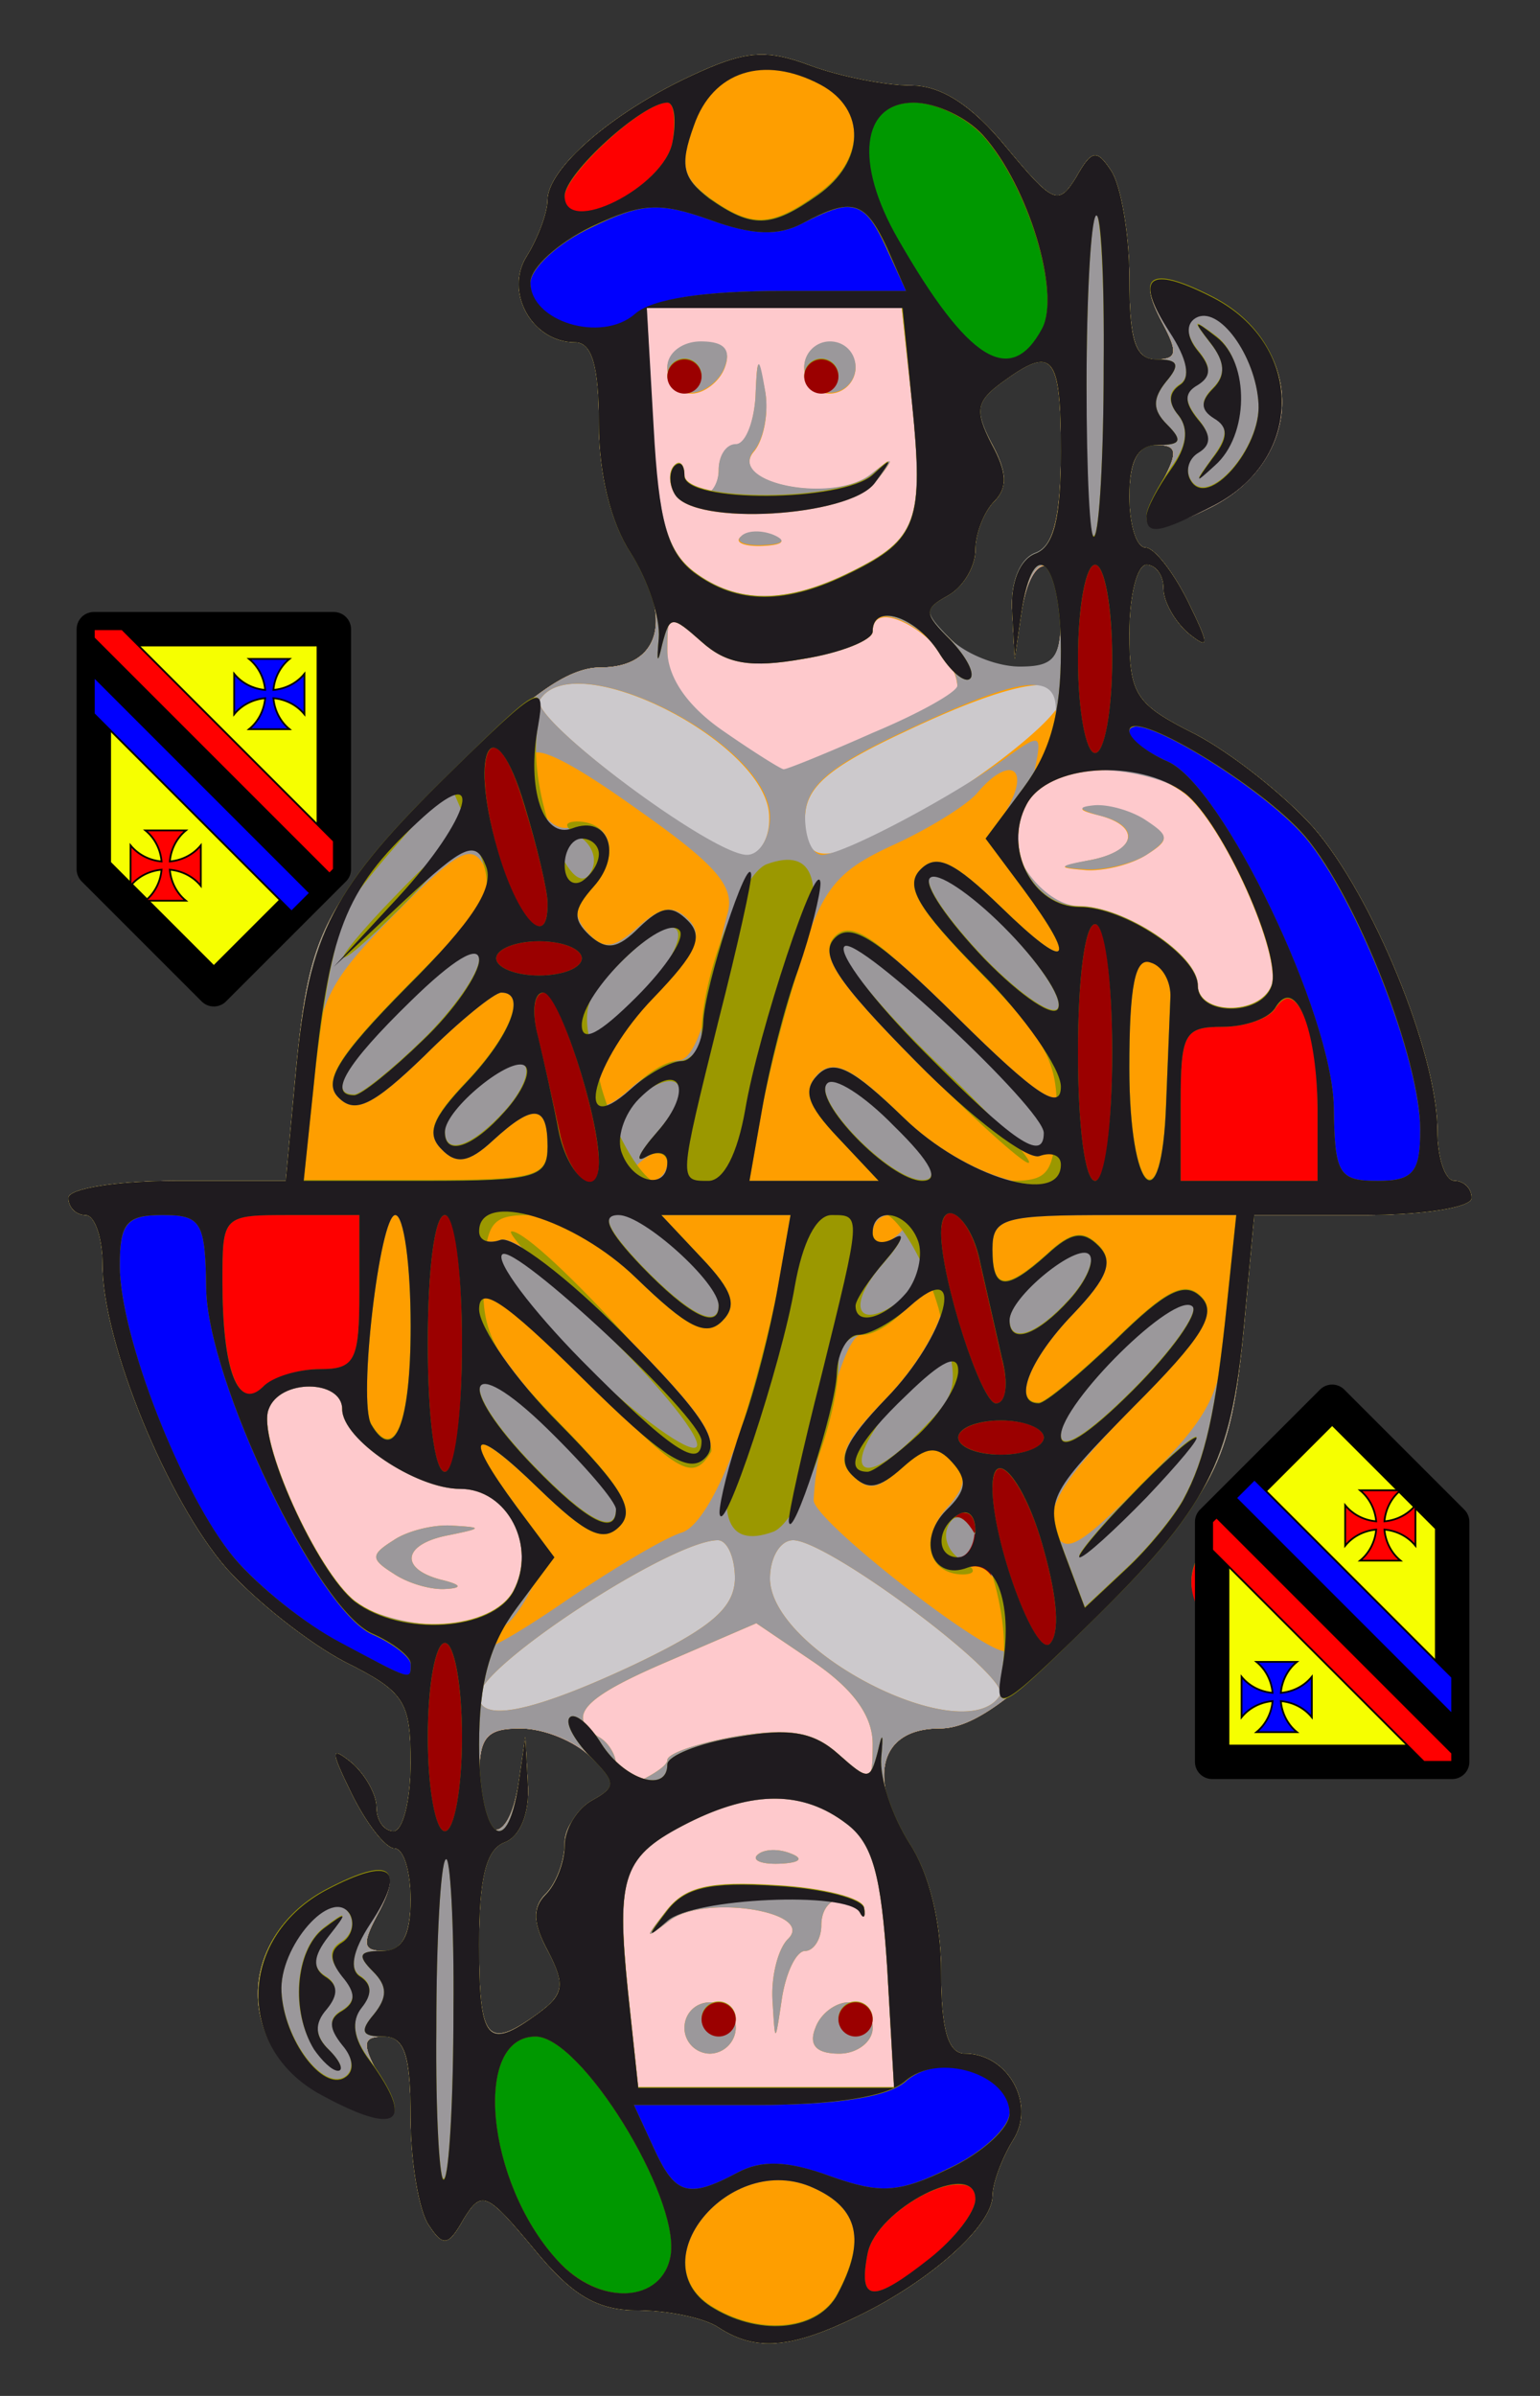 <svg xmlns="http://www.w3.org/2000/svg" xmlns:xlink="http://www.w3.org/1999/xlink" width="180" height="280" xmlns:v="https://vecta.io/nano"><rect width="100%" height="100%" fill="#333333" stroke="none"/><g fill-rule="evenodd"><path d="M84 272c-1.6-1.1-5.9-2-9.4-2-4.8 0-7.7-1.7-12.2-7.2-5.5-6.6-6.1-6.9-8.2-3.5-1.8 3.2-2.4 3.3-4.1.7-1.1-1.6-2.1-7.3-2.1-12.5 0-7.2-.7-9.5-3.1-9.5-2.5 0-2.6.8-.8 4.2 3.1 5.8 1.3 6.6-5.9 2.9-10.8-5.6-10.7-18.7.1-24.3 7.1-3.6 8.9-2.7 5.8 3-1.8 3.4-1.7 4.2.8 4.2 2.1 0 3.1-1.9 3.1-6 0-3.3-.8-6-1.9-6-1 0-3.2-2.8-4.9-6.2-2.6-5.3-2.6-5.8-.1-3.8 1.6 1.4 2.9 3.7 2.9 5.2 0 1.6.9 2.8 2 2.8s2-3.6 2-8c0-7.2-.7-8.3-7.7-11.8-4.2-2.2-10.4-7.1-13.8-10.9-6.9-7.9-14.5-26.4-14.5-35.4 0-3.2-.9-5.9-2-5.9s-2-.9-2-2 5.6-2 12.7-2h12.7l1.2-13c1.6-16.3 3-19.1 18.1-34.5C61.6 81.4 66.3 78 70.2 78c7 0 8.5-5.8 3.6-13.3-2.4-3.6-3.8-9.3-3.8-15.2 0-6.7-.8-9.5-2.8-9.5-5 0-8.3-5.9-5.6-10.1 1.3-2.1 2.4-5.1 2.4-6.5 0-3.7 7.5-10.2 16.7-14.5 6.4-3 8.8-3.2 14.1-1.2 3.6 1.3 8.8 2.3 11.7 2.3 3.5 0 7.1 2.3 11.1 7.2 5.5 6.6 6.1 6.9 8.2 3.5 1.8-3.2 2.4-3.3 4.1-.7 1.1 1.7 2.1 7.3 2.1 12.5 0 7.2.7 9.5 3.1 9.5 2.5 0 2.6-.8.8-4.2-3.1-5.8-1.3-6.6 5.9-2.9 10.8 5.6 10.7 18.7-.1 24.3-7.1 3.6-8.9 2.7-5.8-3 1.8-3.4 1.7-4.2-.8-4.2-2.1 0-3.1 1.9-3.1 6 0 3.3.8 6 1.9 6 1 0 3.2 2.8 4.9 6.2 2.6 5.3 2.6 5.8.1 3.8-1.6-1.4-2.9-3.7-2.9-5.2 0-1.6-.9-2.8-2-2.8s-2 3.6-2 8c0 7.2.7 8.3 7.7 11.8 4.2 2.2 10.4 7.1 13.8 10.9 6.9 7.9 14.5 26.4 14.5 35.4 0 3.2.9 5.9 2 5.9s2 .9 2 2-5.6 2-12.7 2h-12.7l-1.2 13c-1.6 16.3-3 19.1-18.1 34.5-8.9 9.1-13.6 12.5-17.5 12.5-7 0-8.5 5.8-3.6 13.3 2.4 3.6 3.8 9.3 3.8 15.2 0 6.7.8 9.5 2.8 9.5 5 0 8.3 5.9 5.6 10.1-1.3 2.1-2.4 5.1-2.4 6.5 0 3.5-7.3 10-15.8 14.1-7.8 3.8-11.9 4.1-16.2 1.3zm-21.1-36.7c3-2.2 3.2-3.3 1.2-7.2-1.8-3.3-1.9-5.1-.3-6.7 1.2-1.2 2.2-3.8 2.2-5.7s1.4-4.3 3.2-5.3c2.9-1.6 2.9-2.1-.2-5.1-1.8-1.8-5.5-3.3-8.1-3.3-4.1 0-4.9 1-4.9 6 0 7.5 3.4 7.9 4.6.5l.8-5.5.3 5.6c.2 3.3-.9 6-2.7 6.7-2.2.8-3 4.2-3 11.9 0 11.4.9 12.5 6.9 8.1zM124 72c0-7.5-3.4-7.9-4.6-.5l-.8 5.5-.3-5.6c-.2-3.3.9-6 2.7-6.7 2.2-.8 3-4.2 3-11.9 0-11.4-.9-12.5-6.9-8.1-3 2.2-3.2 3.3-1.2 7.2 1.8 3.3 1.9 5.1.3 6.7-1.2 1.2-2.2 3.8-2.2 5.7s-1.4 4.3-3.2 5.3c-2.9 1.6-2.9 2.1.2 5.1 1.8 1.8 5.5 3.3 8.1 3.3 4.1 0 4.9-1 4.9-6zm25.5 126.8c-7.4-3.9-11.8-12.7-9-17.9 1.9-3.7 12.9-14.9 14.5-14.9s12.6 11.2 14.5 14.9c2.8 5.3-1.7 14-9.1 17.9-4.7 2.4-6.2 2.4-10.9 0zM18 108.6c-8.5-8.3-10-12.7-6.8-19 1.6-3.1 5.3-6.8 8.4-8.4 4.7-2.4 6.2-2.4 10.9 0 7.4 3.9 11.8 12.7 9 17.9-2.4 4.6-13.1 15-15.1 14.7-.8-.1-3.6-2.4-6.4-5.2z" fill="#fec9cc"/><path d="M84 272c-1.6-1.1-5.9-2-9.4-2-4.8 0-7.7-1.7-12.2-7.2-5.5-6.6-6.1-6.9-8.2-3.5-1.8 3.2-2.4 3.3-4.1.7-1.1-1.6-2.1-7.3-2.1-12.5 0-7.2-.7-9.5-3.1-9.5-2.5 0-2.6.8-.8 4.2 3.1 5.8 1.3 6.6-5.9 2.9-10.8-5.6-10.7-18.7.1-24.3 7.1-3.6 8.9-2.7 5.8 3-1.8 3.4-1.7 4.2.8 4.2 2.1 0 3.1-1.9 3.1-6 0-3.3-.8-6-1.9-6-1 0-3.2-2.8-4.9-6.2-2.6-5.3-2.6-5.8-.1-3.8 1.6 1.4 2.9 3.7 2.9 5.2 0 1.6.9 2.8 2 2.8s2-3.6 2-8c0-7.2-.7-8.3-7.7-11.8-4.2-2.2-10.4-7.1-13.8-10.9-6.9-7.9-14.5-26.4-14.5-35.4 0-3.2-.9-5.9-2-5.9s-2-.9-2-2 5.6-2 12.7-2h12.7l1.2-13c1.6-16.3 3-19.1 18.1-34.5C61.6 81.4 66.3 78 70.2 78c7 0 8.5-5.8 3.6-13.3-2.4-3.6-3.8-9.3-3.8-15.2 0-6.7-.8-9.5-2.8-9.5-5 0-8.3-5.9-5.6-10.1 1.3-2.1 2.4-5.1 2.4-6.5 0-3.7 7.5-10.2 16.7-14.5 6.4-3 8.8-3.2 14.1-1.2 3.6 1.3 8.8 2.3 11.7 2.3 3.5 0 7.1 2.3 11.1 7.2 5.5 6.6 6.1 6.9 8.2 3.5 1.8-3.2 2.4-3.3 4.1-.7 1.1 1.7 2.1 7.3 2.1 12.5 0 7.2.7 9.5 3.1 9.5 2.5 0 2.6-.8.8-4.2-3.1-5.8-1.3-6.6 5.9-2.9 10.8 5.6 10.7 18.7-.1 24.3-7.1 3.6-8.9 2.7-5.8-3 1.8-3.4 1.7-4.2-.8-4.2-2.1 0-3.1 1.9-3.1 6 0 3.3.8 6 1.9 6 1 0 3.2 2.8 4.9 6.2 2.6 5.3 2.6 5.8.1 3.8-1.6-1.4-2.9-3.7-2.9-5.2 0-1.6-.9-2.8-2-2.8s-2 3.6-2 8c0 7.2.7 8.3 7.7 11.8 4.2 2.2 10.4 7.1 13.8 10.9 6.9 7.9 14.5 26.4 14.5 35.4 0 3.2.9 5.9 2 5.9s2 .9 2 2-5.6 2-12.7 2h-12.7l-1.2 13c-1.6 16.3-3 19.1-18.1 34.5-8.9 9.1-13.6 12.5-17.5 12.5-7 0-8.5 5.8-3.6 13.3 2.4 3.6 3.8 9.3 3.8 15.2 0 6.7.8 9.5 2.8 9.5 5 0 8.3 5.9 5.6 10.1-1.3 2.1-2.4 5.1-2.4 6.5 0 3.5-7.3 10-15.8 14.1-7.8 3.8-11.9 4.1-16.2 1.3zm19.7-42c-.7-10.9-1.7-14.6-4.8-16.9-5-3.8-10.8-3.9-18.4-.1-7.7 3.9-8.5 6.1-7.1 19.8l1.2 11.2h29.9zM80 237c0-1.7 1.3-3 3-3a3.01 3.01 0 0 1 3 3 3.08 3.08 0 0 1-3 3 3.01 3.01 0 0 1-3-3zm15.3 0c.6-1.7 2.4-3 3.9-3s2.8 1.3 2.8 3c0 1.6-1.8 3-3.9 3-2.7 0-3.6-1-2.8-3zm-32.4-1.7c3-2.2 3.2-3.4 1.2-7.2-1.8-3.3-1.9-5.2-.3-6.8 1.2-1.2 2.2-3.8 2.2-5.9 0-2.4 2.2-4.6 6-6.1 3.3-1.2 6-2.8 6-3.6s3.6-2 8.1-2.8c6.3-1 9-.5 12 2.2 3.7 3.4 3.9 3.3 3.9-1.3 0-3.3-2.3-6.4-6.8-9.5l-6.8-4.6-10.2 4.4c-10.1 4.3-12.1 6.5-8.2 8.9 1.1.6 2 2.1 2 3.2s-1.4.6-3.2-1.1c-1.7-1.7-5.3-3.1-8-3.1-4 0-4.8.9-4.8 6 0 7.5 3.4 7.9 4.6.5l.8-5.5.3 5.5c.2 3.3-.9 6.1-2.7 6.7-2.2.9-3 4.2-3 12 0 11.3.9 12.4 6.9 8.1zm25.6-18.5c.7-.7 2.4-.8 3.9-.2 1.6.6 1.1 1.1-1.2 1.2-2.2.1-3.3-.4-2.7-1zm1.8 17.1c-.2-2.8.6-6.1 1.8-7.3 3.3-3.2-9.9-5.3-13.9-2.1-2.9 2.2-2.9 2.1-.4-1.1 2.2-2.8 5.1-3.5 12.9-3 5.5.3 10.1 1.5 10.3 2.6s-.1 1.3-.5.5c-1.5-2.7-4.5-1.7-4.5 1.5 0 1.6-.9 3-1.9 3s-2.2 2.4-2.7 5.5c-.8 5.4-.8 5.4-1.1.4zM60 186c2.8-5.3-.7-12-6.2-12-5.2 0-13.8-5.8-13.8-9.3s-7.3-3.6-8.6 0c-1.4 3.5 5.7 19.1 10.1 22.5 5.5 4.1 16 3.4 18.5-1.2zm-14-2.1c-2.7-1.7-2.7-2.2 0-3.9 1.6-1.1 4.8-1.9 7-1.7 3.4.2 3.4.3-.5 1.1-5.4 1-5.9 3.9-1 5.2 2.5.6 2.6 1 .5 1.1-1.7.1-4.4-.7-6-1.8zm102.6-68.6c1.3-3.5-5.7-19.2-10.2-22.6-5.4-4.1-15.9-3.4-18.4 1.3-2.8 5.2.7 12 6.1 12 5.3 0 13.9 5.7 13.9 9.2s7.2 3.6 8.6.1zm-21.1-14.8c5.3-1 5.9-3.9 1-5.2-2.5-.6-2.6-.9-.5-1.1 1.6-.1 4.3.7 6 1.8 2.7 1.7 2.7 2.2 0 3.9-1.7 1.1-4.8 1.9-7 1.8-3.5-.3-3.4-.4.5-1.2zm-25.4-14.8c5.4-2.3 9.9-4.8 9.8-5.5-.2-4.8-9.9-11.1-9.9-6.4 0 1-3.7 2.4-8.1 3.2-6.3 1-9 .6-12-2.2-3.8-3.3-3.9-3.3-3.9 1.4 0 3.1 2.3 6.3 6.5 9.3 3.5 2.4 6.7 4.5 7.1 4.5s5.1-2 10.5-4.3zM124 72c0-7.6-3.5-7.9-4.6-.5l-.8 5.5-.3-5.6c-.2-3.3.9-6 2.7-6.7 2.1-.8 3-4.2 3-12 0-11.3-1-12.4-6.9-8.1-3.1 2.3-3.2 3.4-1.2 7.2 1.8 3.3 1.9 5.2.3 6.8-1.2 1.2-2.2 3.7-2.2 5.7 0 1.9-1.4 4.3-3.2 5.2-2.9 1.7-2.9 2.1.2 5.1 1.8 1.9 5.5 3.4 8.1 3.4 4.1 0 4.9-1 4.9-6zm-24.5-5.1c7.7-3.8 8.5-6 7.1-19.8L105.4 36H75.5l.8 13.9c.6 11 1.7 14.6 4.8 17 5 3.8 10.8 3.8 18.4 0zm-13-4.1c.7-.7 2.4-.8 3.9-.2 1.6.6 1.1 1.1-1.2 1.2-2.2.1-3.3-.4-2.7-1zm-7.6-5c-.7-1.1-.8-2.6-.1-3.3.6-.7 1.2-.2 1.2 1.1s.9 2.4 2 2.4 2-1.4 2-3c0-1.7.9-3 2-3s2.1-2.5 2.3-5.5c.2-4.9.3-5 1.1-.9.5 2.5-.1 5.8-1.3 7.2-3.1 3.7 9.2 6.1 13.7 2.7 2.8-2.3 2.9-2.1.4 1-3.1 3.9-21 5-23.3 1.3zM78 43c0-1.7 1.8-3 3.9-3 2.7 0 3.6.9 2.8 3-.6 1.6-2.4 3-3.9 3-1.6 0-2.8-1.4-2.8-3zm16 0c0-1.7 1.3-3 3-3a3.01 3.01 0 0 1 3 3 3.08 3.08 0 0 1-3 3 3.01 3.01 0 0 1-3-3zm55.5 155.7c-7.4-3.9-11.8-12.6-9.1-17.8 2-3.7 13-14.9 14.6-14.9s12.6 11.2 14.5 14.9c2.8 5.2-1.7 14-9.1 17.8-4.7 2.5-6.2 2.5-10.9 0zM18 108.6c-8.5-8.4-10-12.8-6.8-19.1 1.6-3 5.3-6.7 8.3-8.3 4.8-2.5 6.3-2.5 11 0 7.4 3.9 11.8 12.6 9 17.8-2.4 4.7-13.1 15.1-15.1 14.7-.8-.1-3.7-2.4-6.4-5.1z" fill="#ccc9cc"/><path d="M84 272c-1.6-1.1-5.9-2-9.4-2-4.8 0-7.7-1.7-12.2-7.2-5.5-6.6-6.1-6.9-8.2-3.5-1.8 3.2-2.4 3.3-4.1.7-1.1-1.6-2.1-7.3-2.1-12.5 0-7.2-.7-9.5-3.1-9.5-2.5 0-2.6.8-.8 4.2 3.1 5.8 1.3 6.6-5.9 2.9-10.8-5.6-10.7-18.7.1-24.3 7.1-3.6 8.9-2.7 5.8 3-1.8 3.4-1.7 4.2.8 4.2 2.1 0 3.1-1.9 3.1-6 0-3.3-.8-6-1.9-6-1 0-3.2-2.8-4.9-6.2-2.6-5.3-2.6-5.8-.1-3.8 1.6 1.4 2.9 3.7 2.9 5.2 0 1.6.9 2.8 2 2.8s2-3.6 2-8c0-7.2-.7-8.3-7.7-11.8-4.2-2.2-10.4-7.1-13.8-10.9-6.9-7.9-14.5-26.4-14.5-35.4 0-3.2-.9-5.9-2-5.9s-2-.9-2-2 5.6-2 12.7-2h12.7l1.2-13c1.6-16.3 3-19.1 18.1-34.5C61.6 81.4 66.3 78 70.2 78c7 0 8.5-5.8 3.6-13.3-2.4-3.6-3.8-9.3-3.8-15.2 0-6.7-.8-9.5-2.8-9.5-5 0-8.3-5.9-5.6-10.1 1.3-2.1 2.4-5.1 2.4-6.5 0-3.7 7.5-10.2 16.7-14.5 6.4-3 8.8-3.2 14.1-1.2 3.6 1.3 8.8 2.3 11.7 2.3 3.5 0 7.1 2.3 11.1 7.2 5.5 6.6 6.1 6.9 8.2 3.5 1.8-3.2 2.4-3.3 4.1-.7 1.1 1.7 2.1 7.3 2.1 12.5 0 7.2.7 9.5 3.1 9.5 2.5 0 2.6-.8.8-4.2-3.1-5.8-1.3-6.6 5.9-2.9 10.8 5.6 10.7 18.7-.1 24.3-7.1 3.6-8.9 2.7-5.8-3 1.8-3.4 1.7-4.2-.8-4.2-2.1 0-3.1 1.9-3.1 6 0 3.3.8 6 1.9 6 1 0 3.2 2.8 4.9 6.2 2.6 5.3 2.6 5.8.1 3.8-1.6-1.4-2.9-3.7-2.9-5.2 0-1.6-.9-2.8-2-2.8s-2 3.6-2 8c0 7.2.7 8.3 7.7 11.8 4.2 2.2 10.4 7.1 13.8 10.9 6.9 7.9 14.5 26.4 14.5 35.4 0 3.2.9 5.9 2 5.9s2 .9 2 2-5.6 2-12.7 2h-12.7l-1.2 13c-1.6 16.3-3 19.1-18.1 34.5-8.9 9.1-13.6 12.5-17.5 12.5-7 0-8.5 5.8-3.6 13.3 2.4 3.6 3.8 9.3 3.8 15.2 0 6.7.8 9.5 2.8 9.5 5 0 8.3 5.9 5.6 10.1-1.3 2.1-2.4 5.1-2.4 6.5 0 3.5-7.3 10-15.8 14.1-7.8 3.8-11.9 4.1-16.2 1.3zm19.7-42c-.7-10.9-1.7-14.6-4.8-16.9-5-3.8-10.8-3.9-18.4-.1-7.7 3.9-8.5 6.1-7.1 19.8l1.2 11.2h29.9zM80 237c0-1.7 1.3-3 3-3a3.01 3.01 0 0 1 3 3 3.08 3.08 0 0 1-3 3 3.01 3.01 0 0 1-3-3zm15.3 0c.6-1.7 2.4-3 3.9-3s2.8 1.3 2.8 3c0 1.6-1.8 3-3.9 3-2.7 0-3.6-1-2.8-3zm-32.4-1.7c3-2.2 3.2-3.4 1.2-7.2-1.8-3.3-1.9-5.2-.3-6.8 1.2-1.2 2.2-3.8 2.2-5.9 0-2.4 2.2-4.6 6-6.1 3.3-1.2 6-2.8 6-3.6s3.6-2 8.1-2.8c6.3-1 9-.5 12 2.2 3.7 3.4 3.9 3.3 3.9-1.3 0-3.3-2.3-6.4-6.8-9.5l-6.8-4.6-10.2 4.4c-10.1 4.3-12.1 6.5-8.2 8.9 1.1.6 2 2.1 2 3.2s-1.4.6-3.2-1.1c-1.7-1.7-5.3-3.1-8-3.1-4 0-4.8.9-4.8 6 0 7.5 3.4 7.9 4.6.5l.8-5.5.3 5.5c.2 3.3-.9 6.1-2.7 6.7-2.2.9-3 4.2-3 12 0 11.3.9 12.4 6.9 8.1zm25.6-18.5c.7-.7 2.4-.8 3.9-.2 1.6.6 1.1 1.1-1.2 1.2-2.2.1-3.3-.4-2.7-1zm1.8 17.1c-.2-2.8.6-6.1 1.8-7.3 3.3-3.2-9.9-5.3-13.9-2.1-2.9 2.2-2.9 2.1-.4-1.1 2.2-2.8 5.1-3.5 12.9-3 5.5.3 10.1 1.5 10.3 2.6s-.1 1.3-.5.5c-1.5-2.7-4.5-1.7-4.5 1.5 0 1.6-.9 3-1.9 3s-2.2 2.4-2.7 5.5c-.8 5.4-.8 5.4-1.1.4zm-16.1-39.4c9-4.3 11.6-6.6 11.7-10 0-2.5-.9-4.5-2-4.5-5.4 0-27.9 14.7-27.9 18.2 0 3.2 6.3 1.9 18.2-3.7zm42.7 3.6c1.3-2.1-20.1-18.1-24.2-18.1-1.5 0-2.7 2-2.7 4.5.1 8.6 22.9 20.1 26.9 13.6zM60 186c2.8-5.3-.7-12-6.2-12-5.2 0-13.8-5.8-13.8-9.3s-7.3-3.6-8.6 0c-1.4 3.5 5.7 19.1 10.1 22.5 5.5 4.1 16 3.4 18.5-1.2zm-14-2.1c-2.7-1.7-2.7-2.2 0-3.9 1.6-1.1 4.8-1.9 7-1.7 3.4.2 3.4.3-.5 1.1-5.4 1-5.9 3.9-1 5.2 2.5.6 2.6 1 .5 1.1-1.7.1-4.4-.7-6-1.8zm102.6-68.6c1.3-3.5-5.7-19.2-10.2-22.6-5.4-4.1-15.9-3.4-18.4 1.3-2.8 5.2.7 12 6.1 12 5.3 0 13.9 5.7 13.9 9.2s7.2 3.6 8.6.1zm-21.1-14.8c5.3-1 5.9-3.9 1-5.2-2.5-.6-2.6-.9-.5-1.1 1.6-.1 4.3.7 6 1.8 2.7 1.7 2.7 2.2 0 3.9-1.7 1.1-4.8 1.9-7 1.8-3.5-.3-3.4-.4.5-1.2zm-37.6-5c0-8.6-22.8-20.2-26.8-13.7-1.3 2.1 20.1 18.2 24.2 18.2 1.5 0 2.7-2.1 2.6-4.5zm14.7 1.2c8.6-4.4 19.4-12.8 19.4-15 0-3.1-6.4-1.8-18.2 3.8-9 4.2-11.6 6.5-11.7 10-.1 5.3 1.9 5.6 10.5 1.2zm-2.5-11c5.4-2.3 9.9-4.8 9.8-5.5-.2-4.8-9.9-11.1-9.9-6.4 0 1-3.7 2.4-8.1 3.2-6.3 1-9 .6-12-2.2-3.8-3.3-3.9-3.3-3.9 1.4 0 3.1 2.3 6.3 6.5 9.3 3.5 2.4 6.7 4.5 7.1 4.5s5.1-2 10.5-4.3zM124 72c0-7.6-3.5-7.9-4.6-.5l-.8 5.5-.3-5.6c-.2-3.3.9-6 2.7-6.7 2.1-.8 3-4.2 3-12 0-11.3-1-12.4-6.9-8.1-3.1 2.3-3.2 3.4-1.2 7.2 1.8 3.3 1.9 5.2.3 6.8-1.2 1.2-2.2 3.7-2.2 5.7 0 1.9-1.4 4.3-3.2 5.2-2.9 1.7-2.9 2.1.2 5.1 1.8 1.9 5.5 3.4 8.1 3.4 4.1 0 4.9-1 4.9-6zm-24.5-5.1c7.7-3.8 8.5-6 7.1-19.8L105.4 36H75.5l.8 13.9c.6 11 1.7 14.6 4.8 17 5 3.8 10.8 3.8 18.4 0zm-13-4.1c.7-.7 2.4-.8 3.9-.2 1.6.6 1.1 1.1-1.2 1.2-2.2.1-3.3-.4-2.7-1zm-7.6-5c-.7-1.1-.8-2.6-.1-3.3.6-.7 1.2-.2 1.2 1.1s.9 2.4 2 2.4 2-1.4 2-3c0-1.7.9-3 2-3s2.1-2.5 2.3-5.5c.2-4.9.3-5 1.1-.9.5 2.5-.1 5.8-1.3 7.2-3.1 3.7 9.2 6.1 13.7 2.7 2.8-2.3 2.9-2.1.4 1-3.1 3.9-21 5-23.3 1.3zM78 43c0-1.7 1.8-3 3.9-3 2.7 0 3.6.9 2.8 3-.6 1.6-2.4 3-3.9 3-1.6 0-2.8-1.4-2.8-3zm16 0c0-1.7 1.3-3 3-3a3.01 3.01 0 0 1 3 3 3.08 3.08 0 0 1-3 3 3.01 3.01 0 0 1-3-3zm55.5 155.7c-7.4-3.9-11.8-12.6-9.1-17.8 2-3.7 13-14.9 14.6-14.9s12.6 11.2 14.5 14.9c2.8 5.2-1.7 14-9.1 17.8-4.7 2.5-6.2 2.5-10.9 0zM18 108.6c-8.5-8.4-10-12.8-6.8-19.1 1.6-3 5.3-6.7 8.3-8.3 4.8-2.5 6.3-2.5 11 0 7.4 3.9 11.8 12.6 9 17.8-2.4 4.7-13.1 15.1-15.1 14.7-.8-.1-3.7-2.4-6.4-5.1z" fill="#fe9e00"/><path d="M84 272c-1.6-1.1-5.9-2-9.4-2-4.8 0-7.7-1.7-12.2-7.2-5.5-6.6-6.1-6.9-8.2-3.5-1.8 3.2-2.4 3.3-4.1.7-1.1-1.6-2.1-7.3-2.1-12.5 0-7.2-.7-9.5-3.1-9.5-2.5 0-2.6.8-.8 4.2 3.1 5.8 1.3 6.6-5.9 2.9-10.8-5.6-10.7-18.7.1-24.3 7.1-3.6 8.9-2.7 5.8 3-1.8 3.4-1.7 4.2.8 4.2 2.1 0 3.1-1.9 3.1-6 0-3.3-.8-6-1.9-6-1 0-3.2-2.8-4.9-6.2-2.6-5.3-2.6-5.8-.1-3.8 1.6 1.4 2.9 3.7 2.9 5.2 0 1.6.9 2.8 2 2.8s2-3.6 2-8c0-7.2-.7-8.3-7.7-11.8-4.2-2.2-10.4-7.1-13.8-10.9-6.9-7.9-14.5-26.4-14.5-35.4 0-3.2-.9-5.9-2-5.9s-2-.9-2-2 5.6-2 12.7-2h12.7l1.2-13c1.6-16.3 3-19.1 18.1-34.5C61.6 81.4 66.3 78 70.2 78c7 0 8.5-5.8 3.6-13.3-2.4-3.6-3.8-9.3-3.8-15.2 0-6.7-.8-9.5-2.8-9.5-5 0-8.3-5.9-5.6-10.1 1.3-2.1 2.4-5.1 2.4-6.5 0-3.7 7.5-10.2 16.7-14.5 6.4-3 8.8-3.2 14.1-1.2 3.6 1.3 8.8 2.3 11.7 2.3 3.5 0 7.1 2.3 11.1 7.2 5.5 6.6 6.1 6.9 8.2 3.5 1.8-3.2 2.4-3.3 4.1-.7 1.1 1.7 2.1 7.3 2.1 12.5 0 7.2.7 9.5 3.1 9.5 2.5 0 2.6-.8.8-4.2-3.1-5.8-1.3-6.6 5.9-2.9 10.8 5.6 10.7 18.7-.1 24.3-7.1 3.6-8.9 2.7-5.8-3 1.8-3.4 1.7-4.2-.8-4.2-2.1 0-3.1 1.9-3.1 6 0 3.3.8 6 1.9 6 1 0 3.2 2.8 4.9 6.2 2.6 5.3 2.6 5.8.1 3.8-1.6-1.4-2.9-3.7-2.9-5.2 0-1.6-.9-2.8-2-2.8s-2 3.6-2 8c0 7.2.7 8.3 7.7 11.8 4.2 2.2 10.4 7.1 13.8 10.9 6.9 7.9 14.5 26.4 14.5 35.4 0 3.2.9 5.9 2 5.9s2 .9 2 2-5.6 2-12.7 2h-12.7l-1.2 13c-1.6 16.3-3 19.1-18.1 34.5-8.9 9.1-13.6 12.5-17.5 12.5-7 0-8.5 5.8-3.6 13.3 2.4 3.6 3.8 9.3 3.8 15.2 0 6.7.8 9.5 2.8 9.5 5 0 8.3 5.9 5.6 10.1-1.3 2.1-2.4 5.1-2.4 6.5 0 3.5-7.3 10-15.8 14.1-7.8 3.8-11.9 4.1-16.2 1.3zm13.9-3.9c3.3-6.2 2.5-10-2.8-12.4-9.8-4.5-20.7 8.9-11.6 14.1 5.6 3.3 12.2 2.5 14.4-1.7zm5.8-38.1c-.7-10.9-1.7-14.6-4.8-16.9-5-3.8-10.8-3.9-18.4-.1-7.7 3.9-8.5 6.1-7.1 19.8l1.2 11.2h29.9zM80 237c0-1.7 1.3-3 3-3a3.01 3.01 0 0 1 3 3 3.08 3.08 0 0 1-3 3 3.01 3.01 0 0 1-3-3zm15.3 0c.6-1.7 2.4-3 3.9-3s2.8 1.3 2.8 3c0 1.6-1.8 3-3.9 3-2.7 0-3.6-1-2.8-3zm-32.4-1.7c3-2.2 3.2-3.4 1.2-7.2-1.8-3.3-1.9-5.2-.3-6.8 1.2-1.2 2.2-3.8 2.2-5.9 0-2.4 2.2-4.6 6-6.1 3.3-1.2 6-2.8 6-3.6s3.6-2 8.1-2.8c6.3-1 9-.5 12 2.2 3.7 3.4 3.9 3.3 3.9-1.3 0-3.3-2.3-6.4-6.8-9.5l-6.8-4.6-10.2 4.4c-10.1 4.3-12.1 6.5-8.2 8.9 1.1.6 2 2.1 2 3.2s-1.4.6-3.2-1.1c-1.7-1.7-5.3-3.1-8-3.1-4 0-4.8.9-4.8 6 0 7.5 3.4 7.9 4.6.5l.8-5.5.3 5.5c.2 3.3-.9 6.1-2.7 6.7-2.2.9-3 4.2-3 12 0 11.3.9 12.4 6.9 8.1zm25.6-18.5c.7-.7 2.4-.8 3.9-.2 1.6.6 1.1 1.1-1.2 1.2-2.2.1-3.3-.4-2.7-1zm1.8 17.1c-.2-2.8.6-6.1 1.8-7.3 3.3-3.2-9.9-5.3-13.9-2.1-2.9 2.2-2.9 2.1-.4-1.1 2.2-2.8 5.1-3.5 12.9-3 5.5.3 10.1 1.5 10.3 2.6s-.1 1.3-.5.5c-1.5-2.7-4.5-1.7-4.5 1.5 0 1.6-.9 3-1.9 3s-2.2 2.4-2.7 5.5c-.8 5.4-.8 5.4-1.1.4zm-16.1-39.4c9-4.3 11.6-6.6 11.7-10 0-2.5-.9-4.5-2-4.5-5.4 0-27.9 14.7-27.9 18.2 0 3.2 6.3 1.9 18.2-3.7zm42.7 3.6c1.3-2.1-20.1-18.1-24.2-18.1-1.5 0-2.7 2-2.7 4.5.1 8.6 22.9 20.1 26.9 13.6zm-37.2-19c3.6-1.2 8.7-14.4 11.4-29.6l1.3-7.5H77.3l4.7 5c3.7 3.9 4.2 5.6 2.4 7.4-1.9 1.8-4.1.7-10-5-7.2-7.1-18.4-10.4-18.4-5.5 0 1.1 1.1 1.5 2.5 1 1.4-.6 7.9 4.4 14.4 11 9.4 9.5 11.4 12.5 9.5 14.5-1.9 1.9-5-.1-14.4-9.5-9.1-9-12-10.9-12-7.9 0 2.1 4.2 8.1 9.4 13.4 7.3 7.4 8.9 10.1 7 11.9-1.9 1.9-3.9 1-9.4-4.3-7.9-7.6-9.2-6.8-2.8 1.8 3.4 4.6 3.8 6.4 1.9 9.9-1.2 2.4-2.7 4.3-3.3 4.3-.5 0 0-1.8 1.2-4 2.8-5.3-.7-12-6.2-12-5.2 0-13.8-5.8-13.8-9.3s-7.3-3.6-8.6 0c-1.4 3.5 5.7 19.1 10.1 22.5 1.9 1.5 6.5 2.7 10.1 2.7 4.3 0 6.1.8 5.3 2.3-.8 1.2 3.2-1 8.9-4.9s11.9-7.6 13.9-8.2zM46 183.9c-2.7-1.7-2.7-2.2 0-3.9 1.6-1.1 4.8-1.9 7-1.7 3.4.2 3.4.3-.5 1.1-5.4 1-5.9 3.9-1 5.2 2.5.6 2.6 1 .5 1.1-1.7.1-4.4-.7-6-1.8zm71.2 3.2c-.8-3.2-2.3-4.6-4-3.9-4.3 1.6-6-3.1-2.6-6.9 2.4-2.7 2.5-3.8.5-5.7-2-1.8-3.3-1.6-5.8.9-2.6 2.6-3.8 2.8-5.7.9s-1-3.9 4-9c7.1-7.4 9.5-16.9 2.7-10.7-2 1.8-4.6 3.3-5.7 3.3-1.8 0-5.1 11.8-5.5 19.3-.1 2.4 21.2 18.9 22.6 17.6.4-.4.2-3-.5-5.8zm26.4-34l.9-11.1h-14.3c-12.9 0-14.2.3-14.2 4 0 4.8 1.5 5 6.4.6 2.8-2.6 4.2-2.8 6-1s1.1 3.7-3 8c-5.1 5.3-7.1 10.4-4 10.4.8 0 4.8-3.4 9-7.4 5.9-5.8 8.1-6.9 10-5s.1 4.7-8.1 13c-7.7 7.8-10.1 11.6-9.1 14.2 1.2 3 2.7 2.2 10.4-5.5 8.1-8.1 9.1-10.2 10-20.2zM48 155c0-7.2-.8-13-1.8-13-1.8 0-4.4 21.8-2.8 24.5 2.7 4.6 4.6-.1 4.6-11.5zm58-12.2c0-.4-.9-.8-2-.8s-2 .9-2 2.1c0 1.1.9 1.5 2 .9 1.1-.7 2-1.7 2-2.2zM64 134c0-4.9-1.6-5.1-6.4-.7-2.8 2.6-4.3 2.8-6 1-1.8-1.8-1.1-3.6 3-7.9 5.1-5.4 7-10.4 4-10.4-.8 0-4.9 3.3-9 7.4-6 5.8-8.1 6.8-10 4.9-1.9-1.8-.1-4.7 8.2-13.1 8.1-8.3 10.2-11.6 8.8-14-1.5-2.7-3.1-1.8-10.5 5.7-7.8 7.9-8.9 10.1-9.7 20l-.9 11.1h14.2c13 0 14.3-.4 14.3-4zm14 1.8c0-1.1-.9-1.5-2-.8-2.6 1.5-2.6 3 0 3 1.1 0 2-1 2-2.2zm20-2.9c-3.7-3.8-4.2-5.5-2.4-7.4 1.9-1.8 4.1-.7 10 5.1 7.2 7 18.4 10.3 18.4 5.4 0-1-1.1-1.5-2.5-.9-1.4.5-7.9-4.5-14.5-11.1-9.3-9.4-11.3-12.5-9.4-14.4 1.9-2 5 .1 14.4 9.4 9.1 9 12 10.9 12 8 0-2.2-4.2-8.2-9.4-13.5-7.4-7.4-8.9-10-7-11.9s3.9-.9 9.4 4.4c7.8 7.6 9.1 6.7 2.8-1.9-3.4-4.6-3.8-6.4-1.9-9.9 2.5-4.7-.1-5.8-3.7-1.5-1.2 1.4-5.7 4.2-9.9 6.1-6.5 3-8.2 5-10.9 13.8-1.7 5.7-3.8 13.7-4.5 17.9l-1.4 7.5h15.2zm38.3-4l.5-12.3c.1-1.9-.9-3.8-2.3-4.2-1.8-.6-2.5 2.7-2.5 12.3 0 14.8 3.8 18.4 4.3 4.2zm-56.9-5c1.2 0 2.6-2.9 3.3-6.5.6-3.6 1.7-8.3 2.3-10.5 1-3.3-1.2-5.8-10.9-12.6-8-5.7-12.1-7.6-12.1-5.6 0 5.3 2.3 8.9 5 7.9 4.1-1.5 5.8 3.3 2.4 6.7-2.3 2.4-2.5 3.7-.7 5.7 1.9 2 3 1.9 5.9-.7 2.7-2.4 4.1-2.6 5.9-.8s.8 3.9-4.1 9c-7.1 7.3-9.5 16.9-2.7 10.7 2-1.8 4.6-3.3 5.7-3.3zm69.2-8.7c1.4-3.5-5.7-19.2-10.1-22.6-1.9-1.4-6.4-2.6-9.9-2.6-5.6-.1-6.2-.6-5.4-5.1 1.2-6.6-2.5-6.5-17.4.5-9 4.2-11.6 6.5-11.7 10 0 2.5.8 4.5 2 4.5 2.4 0 14.9-6.6 21.3-11.2 4.2-3 4.4-3 3.6 1-.4 2.3-1.3 5.1-2 6.2-2 3.2 2.9 10 7.2 10 5.2 0 13.8 5.7 13.8 9.2 0 3.6 7.3 3.6 8.6.1zm-21.1-14.7c5.4-1.1 5.9-4 1-5.2-2.5-.7-2.6-1-.5-1.2 1.7-.1 4.4.7 6 1.8 2.7 1.8 2.7 2.2 0 4-1.6 1-4.8 1.8-7 1.7-3.4-.2-3.4-.4.5-1.1zM90 95.4c-.1-8.6-22.9-20.1-26.9-13.6-1.3 2.1 20.1 18.1 24.2 18.1 1.5 0 2.7-2 2.7-4.5zm12.1-9.8c5.5-2.3 9.9-4.8 9.8-5.5-.2-4.8-9.9-11.1-9.9-6.4 0 1-3.6 2.5-8.1 3.2-6.3 1.1-9 .6-12-2.1-3.7-3.4-3.9-3.4-3.9 1.3.1 3.1 2.3 6.4 6.5 9.3 3.6 2.5 6.8 4.5 7.1 4.5.4 0 5.1-1.9 10.5-4.3zM124 71.9c0-7.5-3.4-7.9-4.6-.5l-.8 5.5-.3-5.6c-.2-3.3.9-6 2.7-6.7 2.2-.8 3-4.2 3-11.9 0-11.4-.9-12.5-6.9-8.2-3 2.3-3.2 3.4-1.2 7.3 1.8 3.3 1.9 5.1.3 6.7-1.2 1.2-2.2 3.8-2.2 5.7s-1.4 4.3-3.2 5.3c-2.9 1.6-2.8 2 .2 5.1 1.8 1.8 5.5 3.3 8.2 3.3 4 0 4.8-1 4.8-6zm-24.5-5.1c7.7-3.8 8.5-6 7.1-19.7l-1.1-11.2H75.6l.7 13.9c.7 11 1.7 14.6 4.8 17 5.1 3.8 10.8 3.8 18.4 0zm-12.9-4.1c.6-.7 2.3-.8 3.8-.2 1.6.7 1.1 1.1-1.2 1.2-2.1.1-3.3-.4-2.6-1zm-7.7-4.9c-.7-1.2-.7-2.7-.1-3.4.7-.6 1.2-.1 1.2 1.2 0 1.2.9 2.3 2 2.3s2-1.4 2-3c0-1.7.9-3 2-3s2.1-2.5 2.3-5.5c.2-4.9.4-5 1.1-.9.5 2.5-.1 5.8-1.3 7.2-3.1 3.8 9.3 6.2 13.7 2.7 2.8-2.2 2.9-2.1.5 1-3.1 4-21.1 5-23.4 1.4zM78 42.9c0-1.7 1.8-3 3.9-3 2.7 0 3.6.9 2.8 3-.6 1.6-2.4 3-3.9 3s-2.8-1.4-2.8-3zm16 0a3.01 3.01 0 0 1 3-3c1.7 0 3 1.3 3 3a3.01 3.01 0 0 1-3 3 3.08 3.08 0 0 1-3-3zm1.6-20.1c5.5-3.9 5.7-10.1.3-13-6.6-3.5-12.6-1.6-14.8 4.8-1.7 4.7-1.3 6.1 1.8 8.5 4.9 3.6 7.2 3.5 12.7-.3zm53.9 175.8c-3-1.5-6.7-5.3-8.3-8.4-2.6-5-2.6-6.2.5-11.4 3-4.9 4.7-5.7 13.2-5.8 8.7-.2 10.1.4 13.3 5.7 3.2 5.2 3.3 6.4.7 11.5-1.6 3.1-5.4 6.9-8.4 8.5-4.8 2.4-6.3 2.4-11-.1zm10.5-1.9c0-.5-2.5-.8-5.5-.8-4 0-4.7.5-2.7 1.8 2.6 1.6 8.2.9 8.2-1zm8.5-10.2c2.9-1.7-.4-4.1-7.1-5.2-8-1.3-20.4 1-20.3 3.7.3 3.9 21.2 5.1 27.4 1.5zm-17.2-17.6c.6-1.7 2.3-3 3.7-3s3.1 1.3 3.7 3c.7 1.6.3 3-.8 3-1 0-2-1.1-2-2.5-.2-2-.4-2-1.2 0-.6 1.4-1.8 2.5-2.8 2.5s-1.2-1.4-.6-3zm-130-58c-.6-1.7-.3-3 .8-3 1 0 2 1.1 2.1 2.5.1 2 .3 2 1.1 0 .6-1.4 1.8-2.5 2.8-2.5s1.3 1.3.6 3c-.6 1.6-2.3 3-3.7 3s-3.1-1.4-3.7-3zm-9.5-9.8c-3.2-5.3-3.2-6.5-.6-11.5 1.6-3.1 5.3-6.9 8.3-8.5 4.7-2.4 6.2-2.4 11 0 3 1.6 6.8 5.4 8.4 8.5 2.6 5 2.5 6.2-.6 11.3-3 5-4.7 5.8-13.2 5.9-8.7.2-10.1-.4-13.3-5.7zm26.7-4.6c2.9-1.7-.4-4.1-7.1-5.2-8-1.3-20.4 1-20.3 3.7.3 3.9 21.2 5.1 27.4 1.5zM28.2 82c-1.6-.9-4-1.3-5.5-.7-4.2 1.6-3.2 2.6 2.8 2.6 4-.1 4.7-.6 2.7-1.9z" fill="#9b989b"/><path d="M84 272c-1.6-1.1-5.9-2-9.4-2-4.8 0-7.7-1.7-12.2-7.2-5.5-6.6-6.1-6.9-8.2-3.5-1.8 3.2-2.4 3.3-4.1.7-1.1-1.6-2.1-7.3-2.1-12.5 0-7.4-.7-9.5-3.2-9.5s-2.8-.6-1.1-2.6c1.6-2 1.6-3.3-.1-5-1.9-1.9-1.6-2.4 1-2.4 2.4 0 3.4-1.7 3.4-6 0-3.3-.8-6-1.9-6-1 0-3.2-2.8-4.9-6.2-2.6-5.3-2.6-5.8-.1-3.8 1.6 1.4 2.9 3.7 2.9 5.2 0 1.6.9 2.8 2 2.8s2-3.6 2-8c0-7.2-.7-8.3-7.7-11.8-4.2-2.2-10.4-7.1-13.8-10.9-6.9-7.9-14.5-26.4-14.5-35.4 0-3.2-.9-5.9-2-5.9s-2-.9-2-2 5.6-2 12.7-2h12.7l1.2-12.9c1.5-16.1 4.2-21.3 18.1-34.9 10.7-10.5 11-10.7 10.1-4.9-1.1 7.1 3.9 20.5 6.2 16.7.9-1.4.3-3.2-1.2-4.2q-2.8-1.7-.4-1.8c4.1 0 5.1 4.1 2 7.6-2.4 2.7-2.5 3.8-.5 5.7 2 1.8 3.3 1.6 5.8-.9 2.6-2.5 3.8-2.7 5.7-.8s1 3.8-4.4 8.9l-6.8 6.4c.3 1.2.7 2.5 1.1 4.2 2.5 8.6 7.7 14.7 7.7 8.9 0-1.2-1.1-1.6-2.5-.8s-.8-.5 1.3-2.9c4.5-5.1 2.9-8.1-2.3-4.1-3.2 2.5-3.3 2.5-.8-.7 1.6-1.9 4-3.5 5.5-3.5 1.6 0 2.8-1.5 2.8-3.3 0-6.5 4.6-18.5 7.6-19.7 5.7-2.1 7 2.2 3.7 12.3-1.7 5.3-3.7 13.1-4.4 17.2l-1.3 7.5h15.1l-4.7-5c-3.7-3.9-4.2-5.6-2.4-7.4 1.9-1.9 4.1-.7 10 5 4.7 4.6 9.5 7.4 12.6 7.4 4.4 0 5-.9 5.3-7.5.2-6.4-1.2-8.9-9.1-17-7.2-7.4-8.7-10-6.8-11.9s3.9-.9 9.4 4.4c7.9 7.7 9.1 6.7 2.6-2.1l-4.4-5.9 4.4-5.9c3.2-4.3 4.4-8.8 4.4-16 0-10.7-3.2-13.9-4.6-4.6l-.8 5.5-.3-5.6c-.2-3.3.9-6 2.7-6.7 2.2-.8 3-4.2 3-11.9 0-11.4-.9-12.5-6.9-8.1-3 2.2-3.2 3.3-1.2 7.2 1.8 3.3 1.9 5.1.3 6.7-1.2 1.2-2.2 3.8-2.2 5.7s-1.4 4.3-3.2 5.3c-2.9 1.6-2.8 2.1.3 5.2 1.8 1.9 2.9 3.9 2.3 4.5s-2.3-.8-3.7-3.1c-2.7-4.2-7.7-5.8-7.7-2.4 0 1-3.7 2.5-8.1 3.2-6.2 1.1-9 .6-11.9-2-3.5-3.1-3.7-3.1-4.6.3q-.8 3.6-.4-.7c.2-2.4-1.3-6.9-3.3-10-2.3-3.5-3.7-9.2-3.7-15.1 0-6.7-.8-9.5-2.8-9.5-5 0-8.3-5.9-5.6-10.1 1.3-2.1 2.4-5.1 2.4-6.5 0-3.7 7.5-10.2 16.7-14.5 6.4-3 8.8-3.2 14.1-1.2 3.6 1.3 8.8 2.3 11.7 2.3 3.5 0 7.1 2.3 11.1 7.2 5.5 6.6 6.1 6.9 8.2 3.5 1.8-3.2 2.4-3.3 4.1-.7 1.1 1.7 2.1 7.3 2.1 12.5 0 7.4.7 9.5 3.2 9.5s2.8.6 1.1 2.6c-1.6 2-1.6 3.3.1 5 1.9 1.9 1.6 2.4-1 2.4-2.4 0-3.4 1.7-3.4 6 0 3.3.8 6 1.9 6 1 0 3.2 2.8 4.9 6.2 2.6 5.3 2.6 5.8.1 3.8-1.6-1.4-2.9-3.7-2.9-5.2 0-1.6-.9-2.8-2-2.8s-2 3.6-2 8c0 7.2.7 8.3 7.7 11.8 4.2 2.2 10.4 7.1 13.8 10.9 6.9 7.9 14.5 26.4 14.5 35.4 0 3.2.9 5.9 2 5.9s2 .9 2 2-5.6 2-12.7 2h-12.7l-1.2 12.9c-1.5 16.1-4.2 21.3-18.1 34.9-10.7 10.5-11 10.7-10.1 4.9 1.1-7.1-3.9-20.5-6.2-16.7-.9 1.4-.3 3.2 1.2 4.2q2.8 1.7.4 1.8c-4.1 0-5.2-4.2-2-7.5 2.4-2.3 2.5-3.6.7-5.6s-3-1.9-5.8.6-4.1 2.7-6 .8c-1.8-1.8-.8-3.8 4.5-8.8l6.8-6.4c-.3-1.2-.7-2.5-1.1-4.2-2.5-8.6-7.7-14.7-7.7-8.9 0 1.2 1.1 1.6 2.5.8s.8.5-1.3 2.9c-4.5 5.1-2.9 8.1 2.3 4.1 3.2-2.5 3.3-2.5.8.7-1.6 1.9-4 3.5-5.5 3.5-1.6 0-2.8 1.5-2.8 3.3 0 6.5-4.6 18.5-7.6 19.7-5.7 2.1-7-2.2-3.7-12.3 1.7-5.3 3.7-13.1 4.4-17.2l1.3-7.5H77.3l4.7 5c3.7 3.9 4.2 5.6 2.4 7.4-1.9 1.9-4.1.7-10-5-4.7-4.6-9.5-7.4-12.6-7.4-4.4 0-5 .9-5.3 7.5-.2 6.4 1.2 8.9 9.1 17 7.2 7.4 8.7 10 6.8 11.9s-3.9.9-9.4-4.4c-7.9-7.7-9.1-6.7-2.6 2.1l4.4 5.9-4.4 5.9c-3.2 4.3-4.4 8.8-4.4 16 0 10.7 3.2 13.9 4.6 4.6l.8-5.5.3 5.6c.2 3.3-.9 6-2.7 6.7-2.2.8-3 4.2-3 11.9 0 11.4.9 12.5 6.9 8.1 3-2.2 3.2-3.3 1.2-7.2-1.8-3.3-1.9-5.1-.3-6.7 1.2-1.2 2.2-3.8 2.2-5.7s1.4-4.3 3.2-5.3c2.9-1.6 2.8-2.1-.3-5.2-1.8-1.9-2.9-3.9-2.3-4.5s2.3.8 3.7 3.1c2.7 4.2 7.7 5.8 7.7 2.4 0-1 3.7-2.5 8.1-3.2 6.2-1.1 9-.6 11.9 2 3.5 3.1 3.7 3.1 4.6-.3q.8-3.6.4.7c-.2 2.4 1.3 6.9 3.3 10 2.3 3.5 3.7 9.2 3.7 15.1 0 6.7.8 9.5 2.8 9.5 5 0 8.3 5.9 5.6 10.1-1.3 2.1-2.4 5.1-2.4 6.5 0 3.5-7.3 10-15.8 14.1-7.8 3.8-11.9 4.1-16.2 1.3zM69.2 122.9q0 0 0 0l-.1.1zm5.7-6.4c7-7.8 5.1-11.4-2.2-4.2-4.1 4.1-4.8 5.2-3.5 10.6zm35.9 40.6q0 0 0 0l.1-.1zm-5.7 6.3c-7 7.8-5.1 11.5 2.1 4.2 4.1-4.1 4.9-5.1 3.6-10.5zM97.9 268c3.3-6.2 2.5-10-2.8-12.4-9.8-4.5-20.7 8.9-11.6 14.1 5.6 3.3 12.2 2.5 14.4-1.7zM53 234.9c.1-10.3-.4-18.3-.9-17.7-.6.5-1.1 9.4-1.1 19.7-.1 10.3.4 18.3.9 17.7.6-.5 1.1-9.4 1.1-19.7zm50.7-5c-.7-10.9-1.7-14.6-4.8-16.9-5-3.8-10.8-3.9-18.4-.1-7.7 3.9-8.5 6.1-7.1 19.8l1.2 11.2h29.9zm-21.7 6c0-1.1.9-2 2-2s2 .9 2 2-.9 2-2 2-2-.9-2-2zm16 0c0-1.1.9-2 2-2s2 .9 2 2-.9 2-2 2-2-.9-2-2zm-20.1-12.6c2.1-2.8 5-3.5 12.8-3 5.5.3 10.1 1.5 10.3 2.6s-.1 1.3-.5.5c-1.4-2.5-19.5-1.7-22.5 1-2.4 2.1-2.4 1.9-.1-1.1zM60 185.9c2.8-5.3-.7-12-6.2-12-5.2 0-13.8-5.8-13.8-9.3s-7.3-3.6-8.6 0c-1.4 3.5 5.7 19.1 10.1 22.5 5.5 4.1 16 3.4 18.5-1.2zm78.3-10.7c2.6-4.8 3.8-10.3 5.1-22.8l1.1-10.5h-14.3c-12.9 0-14.2.3-14.2 4 0 4.8 1.5 5 6.4.6 2.8-2.6 4.2-2.8 6-1s1.1 3.7-3 8c-5.1 5.3-7.1 10.4-4 10.4.8 0 4.8-3.4 9-7.4 5.9-5.8 8.1-6.9 10-5s.2 4.7-8 12.9c-10.1 10.3-10.3 10.8-8 17l2.4 6.4 4.8-4.5c2.6-2.4 5.6-6.1 6.7-8.1zm-6.3-.3c3.7-3.9 7.2-7 7.8-7 .5 0-2.1 3.1-5.8 7-3.7 3.8-7.2 7-7.8 7-.5 0 2.1-3.2 5.8-7zm-60 1.4c0-.9-3.6-5.1-8-9.4-9.5-9.3-11-5.3-1.6 4.4 6.2 6.4 9.6 8.2 9.6 5zm67.4-23.7c-2-2-15.4 11.3-15.4 15.1 0 1.9 3.1 0 8.4-5.3 4.6-4.6 7.7-9 7-9.8zM48 154.9c0-7.2-.8-13-1.8-13-1.8 0-4.4 21.8-2.8 24.5 2.7 4.6 4.6-.1 4.6-11.5zm77-3.1c2-2.2 3-4.6 2.3-5.3-1.4-1.4-9.3 5-9.3 7.7 0 2.9 3.2 1.8 7-2.4zm-41 .7c0-2.7-8.8-10.6-11.7-10.6-2.1 0-1.3 1.8 2.7 6 5.5 5.7 9 7.5 9 4.6zm-20-18.6c0-4.9-1.6-5.1-6.4-.7-2.8 2.6-4.3 2.8-6 1-1.8-1.8-1.1-3.6 3-7.9 5.1-5.4 7-10.4 4-10.4-.8 0-4.9 3.3-9 7.4-6 5.8-8.1 6.8-10 4.9-1.9-1.8-.2-4.7 8-13 10.4-10.5 10.5-10.6 7.8-17.1l-2.8-6.5-6.3 7.2c-3.5 4-6.4 7.8-6.5 8.6 0 .8-.6 3.3-1.1 5.5s-1.5 8.7-2.1 14.5l-1.1 10.5h14.2c13 0 14.3-.4 14.3-4zm-18-29c3.7-3.9 7.2-7 7.8-7 .5 0-2.1 3.1-5.8 7-3.7 3.8-7.2 7-7.8 7-.5 0 2.1-3.2 5.8-7zm58.5 26.6c-3.5-3.6-7-5.8-7.8-5-1.9 1.9 7.3 11.4 11.1 11.4 2.1 0 1.1-2.1-3.3-6.4zm31.8-2.6l.5-12.4c.1-1.8-.9-3.7-2.3-4.1-1.8-.7-2.5 2.6-2.5 12.3 0 14.7 3.8 18.4 4.3 4.2zm-77.3.9c2-2.2 3-4.6 2.3-5.3-1.4-1.4-9.3 5-9.3 7.7 0 2.9 3.2 1.8 7-2.4zm-9.6-8.3c3.6-3.5 6.6-7.8 6.6-9.4 0-1.9-3-.1-8 4.8-7.6 7.4-9.7 11-6.6 11 .8 0 4.4-2.9 8-6.4zm67.9-13.3c-3.9-3.9-7.8-6.5-8.6-5.7s2.1 5 6.4 9.5c4.3 4.4 8.2 7 8.6 5.7s-2.5-5.5-6.4-9.5zm31.3 7c1.3-3.5-5.7-19.2-10.2-22.6-5.4-4.1-15.9-3.4-18.4 1.3-2.8 5.2.7 12 6.1 12 5.3 0 13.9 5.7 13.9 9.2s7.2 3.6 8.6.1zM99.5 66.8c7.7-3.8 8.5-6 7.1-19.8l-1.2-11.1H75.5l.8 13.9c.6 11 1.7 14.6 4.8 17 5 3.8 10.8 3.8 18.4 0zm-20.6-9.1c-.7-1.1-.8-2.6-.1-3.3.6-.7 1.2-.2 1.2 1.1 0 3.2 18.4 3.1 22-.1 2.4-2.2 2.4-2 .1 1-3 3.9-20.9 5-23.2 1.3zM78 43.9c0-1.1.9-2 2-2s2 .9 2 2-.9 2-2 2-2-.9-2-2zm16 0c0-1.1.9-2 2-2s2 .9 2 2-.9 2-2 2-2-.9-2-2zm35-1.1c.1-10.3-.4-18.2-.9-17.7-.6.6-1.1 9.5-1.1 19.8-.1 10.3.3 18.3.9 17.7s1.1-9.5 1.1-19.8zM95.5 22.7c5.6-3.9 5.8-10 .4-12.9-6.6-3.5-12.6-1.6-14.8 4.8-1.7 4.7-1.4 6.1 1.8 8.5 4.9 3.5 7.2 3.5 12.6-.4zm-58 222c-10.1-5.5-9.7-18.6.8-24 7.5-3.9 9.2-2.5 5 4-2.1 3.2-2.5 5.4-1.2 6.2 1.4.9 1.4 2.1.2 3.6-1.3 1.6-1 3.7.9 6.2 5.4 7.4 3.3 8.9-5.7 4zm2.5-5.8c-1.6-2-1.6-3.1 0-4 1.6-1 1.6-2.1 0-4s-1.6-3.1-.1-4c1.2-.7 1.6-2.2.9-3.3-2-3.3-8.2 3.8-7.9 9.1.3 5.6 4.8 11.6 7.4 10 1.1-.7 1-2.3-.3-3.8zm-3.3.5c-2.8-4.4-2.2-11.5 1.1-14.1 2.8-2.1 2.9-2 .6.9-1.8 2.3-2 3.7-.4 4.7 1.5.9 1.5 2.1.1 3.8s-1.3 3.2.3 4.8c1.3 1.3 1.8 2.4 1.1 2.4s-2-1.2-2.8-2.5zm112.8-40.8c-3-1.6-6.8-5.4-8.4-8.5-2.6-5-2.5-6.2.6-11.3 3-4.9 4.7-5.7 13.2-5.9 8.7-.1 10.1.5 13.3 5.7 3.2 5.3 3.3 6.5.6 11.6-1.6 3.1-5.3 6.9-8.4 8.4-4.7 2.5-6.2 2.5-10.9 0zm10.5-2c0-.4-2.5-.7-5.5-.7-4 0-4.7.5-2.7 1.8 2.6 1.6 8.2.9 8.2-1.1zm8.5-10.1c2.9-1.7-.4-4.1-7.1-5.2-8-1.3-20.5.9-20.3 3.6.2 4 21.1 5.1 27.4 1.6zM67.9 160.4L57 148.9l11.4 10.8c6.3 6 12.2 10.2 13 9.4s-4-6.9-10.7-13.4c-6.8-6.5-11.7-11.8-10.9-11.8 3 0 24.6 23.7 23.3 25.8-2.2 3.6-3.8 2.6-15.2-9.3zm83.4 8.5c.6-1.7 2.3-3 3.7-3s3.1 1.3 3.7 3c.6 1.6.3 3-.8 3-1 0-2-1.2-2.1-2.5-.1-2-.3-2-1.1 0-.6 1.3-1.8 2.5-2.8 2.5s-1.3-1.4-.6-3zm-44.3-45c-9.4-9.5-11.3-12.5-9.4-14.5 2-1.9 4.9.1 13.9 9.5l11.5 11.9-11.5-10.8c-6.3-6-12.1-10.2-12.9-9.4-.9.9 4 6.9 10.7 13.4 6.8 6.5 11.7 11.9 10.9 11.9-.7 0-6.7-5.4-13.2-12zm-85.7-13c-.7-1.7-.3-3 .8-3 1 0 2 1.1 2 2.5.2 2 .4 2 1.2 0 .6-1.4 1.8-2.5 2.8-2.5s1.2 1.3.6 3c-.6 1.6-2.3 3-3.7 3s-3.1-1.4-3.7-3zm-9.5-9.8c-3.2-5.3-3.3-6.5-.7-11.5 1.6-3.1 5.4-6.9 8.4-8.5 4.7-2.5 6.2-2.5 10.9 0 3.1 1.6 6.8 5.4 8.4 8.5 2.6 5 2.6 6.2-.5 11.3-3 5-4.7 5.7-13.2 5.9-8.7.2-10.1-.4-13.3-5.7zm26.7-4.6c2.9-1.7-.4-4.1-7.1-5.2-8-1.3-20.5.9-20.3 3.6.2 4 21.1 5.1 27.4 1.6zM28.2 82c-1.6-1-4.1-1.3-5.5-.7-4.3 1.6-3.2 2.6 2.8 2.5 4 0 4.7-.5 2.7-1.8zM134 60.2c0-.8 1.3-3.3 2.8-5.5 1.9-2.5 2.2-4.6.9-6.2-1.2-1.5-1.2-2.7.2-3.6 1.3-.8.9-3-1.2-6.2-4.3-6.5-2.5-7.9 5.1-4 10.6 5.5 10.7 18.7.1 24.2-6.5 3.4-7.9 3.6-7.9 1.3zm13.1-13.1c-.3-5.6-4.8-11.7-7.4-10-1.2.7-1 2.2.3 3.8 1.6 1.9 1.6 3 0 4-1.6.9-1.6 2 0 4 1.5 1.8 1.6 3 .1 3.9-1.2.7-1.6 2.2-.9 3.3 2 3.3 8.2-3.8 7.9-9zm-5.4 6.4c1.8-2.4 1.9-3.7.2-4.7-1.6-1-1.6-2-.1-3.5s1.4-3.1-.4-5.3c-2.1-2.7-2-2.8.8-.7 3.8 3 3.7 11.5-.2 15-2.4 2.2-2.4 2.1-.3-.8z" fill="#9b9800"/><path d="M78.6 16.6C77.6 21.9 66 27.8 66 23c0-2.6 9.1-11 12-11 .8 0 1 2.1.6 4.6zM30.4 81.3c3.1 1.5 6.8 5.3 8.4 8.4 2.6 5 2.6 6.3-.5 11.4-3 4.9-4.7 5.7-13.2 5.8-8.7.2-10.1-.4-13.3-5.6-3.2-5.3-3.3-6.5-.7-11.5 1.6-3.1 5.4-7 8.4-8.5 2.4-1.3 3.9-1.9 5.4-1.9 1.6 0 3.2.6 5.5 1.9zm-7.7.1C18.6 82.9 19.5 84 25 84c-7 0-9.4.9-11.2 4.3-2.1 4-1.9 4.2 2.5 2.8 2.5-.9 6.5-1.5 8.7-1.5s6.2.6 8.8 1.5c4.3 1.4 4.5 1.2 2.4-2.8C34.4 85 32.1 84 25.5 84c4 0 4.7-.6 2.7-1.9-1.2-.7-2.9-1.1-4.3-1q-.7.1-1.2.3zM11.1 95.1c.3 3.9 21.2 5.1 27.5 1.5 2.9-1.6-.5-4.1-7.2-5.2-2-.3-4.3-.4-6.6-.3-6.9.2-13.8 1.9-13.7 4zm2.7 6.6c3.3 6.2 19.1 6.2 22.4 0 2.1-4 1.9-4.2-2.4-2.8-2.6.9-6.6 1.5-8.8 1.5s-6.2-.6-8.7-1.5c-1.7-.5-2.7-.8-3.2-.7-1 .1-.6 1 .7 3.5zm10.4 8.8c.1 2 .3 2 1.1 0 .6-1.4 1.9-2.5 2.8-2.5 1 0 1.3 1.4.7 3-.7 1.7-2.4 3-3.8 3s-3.1-1.3-3.7-3c-.7-1.6-.3-3 .8-3 1 0 2 1.1 2.1 2.5zm129.8 19v8.5h-16v-9c0-8.2.4-9 4.9-9 2.7 0 5.5-1 6.2-2.2q.7-1 1.3-1.1c1.9-.2 3.6 5.2 3.6 12.8zM34 142h8v9c0 8.1-.5 9-4.6 9-2.6 0-5.5 1-6.7 2.1-2.8 2.9-4.7-2-4.7-12.3 0-6.8 0-7.7 5.4-7.8q1.1 0 2.6 0zm124.8 27c.6 1.7.2 3-.9 3-1 0-2-1.1-2.1-2.5-.1-2-.3-2-1.1 0-.6 1.4-1.9 2.5-2.8 2.5-1 0-1.3-1.3-.6-3 .6-1.6 2.3-3 3.7-3s3.1 1.4 3.8 3zm9.4 9.8c3.2 5.2 3.3 6.5.7 11.5-1.6 3.1-5.4 6.9-8.5 8.5-4.7 2.4-6.2 2.4-10.9 0-3-1.6-6.8-5.4-8.4-8.5-2.6-5-2.5-6.3.6-11.4 3-4.9 4.7-5.7 13.2-5.8 8.7-.2 10.1.4 13.3 5.7zm-24.4-.5c-2.1 4-1.9 4.2 2.5 2.8 2.5-.9 6.5-1.5 8.7-1.5s6.2.6 8.8 1.5c4.3 1.4 4.5 1.2 2.4-2.8-1.8-3.4-4.2-4.3-11.2-4.3s-9.4.9-11.2 4.3zm-2.7 6.8c.3 3.9 21.2 5.1 27.5 1.5 2.9-1.6-.5-4.1-7.2-5.2-2-.3-4.3-.4-6.6-.3-6.9.2-13.8 1.9-13.7 4zm2.7 6.6c1.8 3.3 4.1 4.3 10.7 4.3-4 0-4.7.6-2.7 1.9 2.6 1.6 8.2.9 8.2-1.1 0-.4-2.2-.8-5-.8 7 0 9.4-.9 11.2-4.3 2.1-4 1.9-4.2-2.4-2.8-2.6.9-6.6 1.5-8.8 1.5s-6.2-.6-8.7-1.5c-1.7-.5-2.7-.8-3.2-.7-1 .1-.6 1 .7 3.5zM114 257c0 1.5-2.4 4.6-5.2 6.9-6.8 5.3-8.5 5.2-7.4-.5.8-4 7.5-8.3 10.8-8.1 1.1 0 1.8.5 1.8 1.7z" fill="#fe0000"/></g><path d="M98.8 24.2c-1.2.1-2.8.8-5 1.9-2.8 1.5-5.8 1.4-10.8-.4-5.9-2.1-8-2-13.9.9-3.9 1.8-7.1 4.8-7.1 6.5 0 4.6 8.3 7.1 12.2 3.7 2.1-1.9 8.1-2.8 17.4-2.8h14.3l-2.3-5c-1.6-3.5-2.7-4.9-4.8-4.8zM25 84c-7 0-9.4.9-11.2 4.3-2.1 4-1.9 4.2 2.5 2.8 2.5-.9 6.5-1.5 8.7-1.5s6.2.6 8.8 1.5c4.3 1.4 4.5 1.2 2.4-2.8C34.4 84.9 32 84 25 84zm107.7.9c-.4.1-.7.2-.7.6 0 .9 2 2.4 4.5 3.5 6.4 2.8 19.3 29.7 19.4 40.5.1 7.7.6 8.5 5.1 8.5 4.2 0 5-1 5-5.9 0-8.3-7.4-27-13.4-34.2-4.5-5.3-16.9-13.1-19.9-13zM13.1 98.2c-1 .1-.6 1 .7 3.5 3.3 6.2 19.1 6.2 22.4 0 2.1-4 1.9-4.2-2.4-2.8-2.6.9-6.6 1.5-8.8 1.5s-6.2-.6-8.7-1.5c-1.7-.5-2.7-.8-3.2-.7zM19 142c-4.2 0-5 1-5 5.9 0 8.3 7.3 27 13.4 34.2 2.8 3.3 8.4 7.8 12.4 9.9 8.5 4.5 8.2 4.4 8.2 2.5 0-.8-2-2.4-4.5-3.5-6.4-2.8-19.3-29.7-19.4-40.5-.1-7.7-.6-8.5-5.1-8.5zm136 32c-7 0-9.4.9-11.2 4.3-2.1 4-1.9 4.2 2.5 2.8 2.5-.9 6.5-1.5 8.7-1.5s6.2.6 8.8 1.5c4.3 1.4 4.5 1.2 2.4-2.8-1.8-3.4-4.2-4.3-11.2-4.3zm-11.9 14.2c-1 .1-.6 1 .7 3.5 1.8 3.4 4.2 4.3 11.2 4.3s9.4-.9 11.2-4.3c2.1-4 1.9-4.2-2.4-2.8-2.6.9-6.6 1.5-8.8 1.5s-6.2-.6-8.7-1.5c-1.7-.5-2.7-.8-3.2-.7zm-32.7 53.4c-1.7 0-3.4.6-4.6 1.7-2.1 1.8-8.1 2.7-17.4 2.7H74.1l2.3 5c2.5 5.5 4 6 9.8 2.9 2.8-1.5 5.8-1.4 10.8.4 5.9 2.1 8 2 13.9-.9 3.9-1.8 7.1-4.8 7.1-6.5 0-3.1-3.9-5.3-7.6-5.3z" fill="#0000fe"/><path d="M106.8 12c-6.2 0-7 7-1.9 16 8.1 14.2 13.2 17.3 16.9 10.5 2.2-4.2-1.7-16.8-6.9-22.6-2-2.2-5.6-3.9-8.1-3.9zM80 42c-1.1 0-2 .9-2 2s.9 2 2 2 2-.9 2-2-.9-2-2-2zm16 0c-1.1 0-2 .9-2 2s.9 2 2 2 2-.9 2-2-.9-2-2-2zm32 24c-1.1 0-2 5-2 11 0 6.1.9 11 2 11s2-4.9 2-11c0-6-.9-11-2-11zM57.9 87.4c-1.5-.4-1.9 4.3.2 11.8 2.3 8.2 6 12.1 5.9 6.3 0-1.4-1.2-6.5-2.7-11.3-1.3-4.4-2.5-6.5-3.4-6.8zM128 108c-1.2 0-2 6.3-2 15s.8 15 2 15 2-6.3 2-15-.8-15-2-15zm-65 2c-2.7 0-5 .9-5 2s2.3 2 5 2c2.8 0 5-.9 5-2s-2.2-2-5-2zm.6 6c-1.2 0-1.5 2.2-.7 5.3.7 2.8 1.8 7.8 2.5 11 1.1 5.4 4.6 8.2 4.6 3.6 0-5.5-4.7-19.9-6.4-19.9zm47.3 25.8c-.5.1-.9.9-.9 2.3 0 5.5 4.7 19.9 6.4 19.9 1.2 0 1.5-2.2.7-5.2l-2.5-11c-.7-3.8-2.6-6.3-3.7-6zM52 142c-1.2 0-2 6.3-2 15s.8 15 2 15 2-6.3 2-15-.8-15-2-15zm65 24c-2.7 0-5 .9-5 2s2.3 2 5 2c2.8 0 5-.9 5-2s-2.2-2-5-2zm-.1 5.6c-.5 0-.9.7-.9 2.4 0 6.1 5 19.8 6.7 18.1 1.2-1.1.9-5.3-.7-11-1.5-5.5-3.8-9.4-5.1-9.5zm-4.1 5.2q-.4-.1-.8.2c-.2.1-.3.3-.5.4.7-.4 1.6.4 2.4 1.8 0-.1.1-.2.1-.3 0-1.3-.5-2.1-1.2-2.1zm1.1 2.4c-.1 1.5-.9 2.8-1.9 2.8q.1.1.3.2c.6.4.9.7 1.1.9 1-.2 1.9.2 2.5 1.1-.6-2-1.2-3.8-2-5zM52 192c-1.1 0-2 5-2 11 0 6.1.9 11 2 11s2-4.9 2-11c0-6-.9-11-2-11zm32 42c-1.1 0-2 .9-2 2s.9 2 2 2 2-.9 2-2-.9-2-2-2zm16 0c-1.1 0-2 .9-2 2s.9 2 2 2 2-.9 2-2-.9-2-2-2zm-37.4 4c-7.4 0-5.8 17 2.5 26.1 5 5.5 12.4 5.1 13.3-.6 1-6.9-10.5-25.5-15.8-25.5z" fill="#9b0000"/><path d="M106.8 12c-6.2 0-7 7-1.9 16 8.1 14.2 13.2 17.3 16.9 10.5 2.2-4.2-1.7-16.8-6.9-22.6-2-2.2-5.6-3.9-8.1-3.9zM62.6 238c-7.4 0-5.8 17 2.5 26.1 5 5.5 12.4 5.1 13.3-.6 1-6.9-10.5-25.5-15.8-25.5z" fill="#009800"/><path fill-rule="evenodd" d="M84 272c-1.6-1.1-5.9-2-9.4-2-4.8 0-7.7-1.7-12.2-7.2-5.5-6.6-6.1-6.9-8.2-3.5-1.8 3.2-2.4 3.3-4.1.7-1.1-1.6-2.1-7.3-2.1-12.5 0-7.4-.7-9.5-3.2-9.5s-2.8-.6-1.1-2.6c1.6-2 1.6-3.3-.1-5-1.9-1.9-1.6-2.4 1-2.4 2.4 0 3.4-1.7 3.4-6 0-3.3-.8-6-1.9-6-1 0-3.2-2.8-4.9-6.2-2.6-5.3-2.6-5.8-.1-3.8 1.6 1.4 2.9 3.7 2.9 5.2 0 1.6.9 2.8 2 2.8s2-3.6 2-8c0-7.2-.7-8.3-7.7-11.8-4.2-2.2-10.4-7.1-13.8-10.9-6.9-7.9-14.5-26.4-14.5-35.4 0-3.2-.9-5.9-2-5.9s-2-.9-2-2 5.6-2 12.7-2h12.7l1.2-12.9c1.5-16.1 4.2-21.3 18.2-35 10.3-10.1 11-10.4 10.1-5.3-1.4 7.4.6 13.3 4 12 4.2-1.6 5.9 3 2.5 6.8-2.4 2.7-2.5 3.8-.5 5.7 2 1.8 3.3 1.6 5.8-.9 2.6-2.5 3.8-2.7 5.7-.8s1 3.8-4 9c-7.1 7.3-9.6 16.9-2.7 10.7 2-1.8 4.7-3.3 6-3.3 1.2 0 2.4-2 2.5-4.5.1-4.2 5.3-20 5.6-17.3.1.7-1.6 8.4-3.8 17-4.7 19-4.7 18.8-1.2 18.8 1.8 0 3.4-3.2 4.3-8.3 1.5-9 8.5-30.1 8.8-26.5 0 1.3-1.1 5.8-2.6 10.1-1.6 4.3-3.4 11.6-4.2 16.2l-1.5 8.5h15.1l-4.7-5c-3.7-3.9-4.2-5.6-2.4-7.4 1.9-1.9 4.1-.7 10 5 7.2 7 18.4 10.4 18.4 5.5 0-1.1-1.1-1.5-2.5-1s-7.9-4.4-14.4-11c-9.4-9.5-11.4-12.6-9.5-14.5s5 .1 14.4 9.4c9.1 9 12 10.9 12 8 0-2.1-4.2-8.2-9.4-13.4-7.4-7.5-8.9-10.1-7-12s3.9-.9 9.4 4.4c7.9 7.7 9.1 6.7 2.6-2.1l-4.4-5.9 4.4-5.9c3.2-4.3 4.4-8.8 4.4-16 0-10.7-3.2-13.9-4.6-4.6l-.8 5.5-.3-5.6c-.2-3.3.9-6 2.7-6.7 2.2-.8 3-4.2 3-11.9 0-11.4-.9-12.5-6.9-8.1-3 2.2-3.2 3.3-1.2 7.2 1.8 3.3 1.9 5.1.3 6.7-1.2 1.2-2.2 3.8-2.2 5.7s-1.4 4.3-3.2 5.3c-2.9 1.6-2.8 2.1.3 5.2 1.8 1.9 2.9 3.9 2.3 4.5s-2.3-.8-3.7-3.1c-2.7-4.2-7.7-5.8-7.7-2.4 0 1-3.7 2.5-8.1 3.2-6.2 1.1-9 .6-11.9-2-3.5-3.1-3.7-3.1-4.6.3q-.8 3.6-.4-.7c.2-2.4-1.3-6.9-3.3-10-2.3-3.5-3.7-9.2-3.7-15.1 0-6.7-.8-9.5-2.8-9.5-5 0-8.3-5.9-5.6-10.1 1.3-2.1 2.4-5.1 2.4-6.5 0-3.7 7.5-10.2 16.7-14.5 6.4-3 8.8-3.2 14.1-1.2 3.6 1.3 8.8 2.3 11.7 2.3 3.5 0 7.1 2.3 11.1 7.2 5.5 6.6 6.1 6.9 8.2 3.5 1.8-3.2 2.4-3.3 4.1-.7 1.1 1.7 2.1 7.3 2.1 12.5 0 7.4.7 9.5 3.2 9.5s2.8.6 1.1 2.6c-1.6 2-1.6 3.3.1 5 1.9 1.9 1.6 2.4-1 2.4-2.4 0-3.4 1.7-3.4 6 0 3.3.8 6 1.9 6 1 0 3.2 2.8 4.9 6.2 2.6 5.3 2.6 5.8.1 3.8-1.6-1.4-2.9-3.7-2.9-5.2 0-1.6-.9-2.8-2-2.8s-2 3.6-2 8c0 7.2.7 8.3 7.7 11.8 4.2 2.2 10.4 7.1 13.8 10.9 6.9 7.9 14.5 26.4 14.5 35.4 0 3.2.9 5.9 2 5.9s2 .9 2 2-5.6 2-12.7 2h-12.7l-1.2 12.9c-1.5 16.1-4.2 21.3-18.2 35-10.3 10.1-11 10.4-10.1 5.3 1.4-7.4-.6-13.3-4-12-4.1 1.6-6-3.2-2.5-6.7 2.4-2.3 2.5-3.6.7-5.6s-3-1.9-5.8.6-4.1 2.7-5.9.9-.9-3.9 4-9c7.1-7.3 9.6-16.9 2.7-10.7-2 1.8-4.7 3.3-6 3.3-1.2 0-2.4 2-2.5 4.5-.1 4.2-5.3 20-5.6 17.3-.1-.7 1.6-8.4 3.8-17 4.7-19 4.7-18.8 1.2-18.8-1.8 0-3.4 3.2-4.3 8.3-1.5 9-8.5 30.1-8.8 26.5 0-1.3 1.1-5.8 2.6-10.1 1.6-4.3 3.4-11.6 4.2-16.2l1.5-8.5H77.3l4.7 5c3.7 3.9 4.2 5.6 2.4 7.4-1.9 1.9-4.1.7-10-5-7.2-7-18.4-10.4-18.4-5.5 0 1.1 1.1 1.5 2.5 1s7.9 4.4 14.4 11c9.4 9.5 11.4 12.6 9.5 14.5s-5-.1-14.4-9.4c-9.1-9-12-10.9-12-8 0 2.1 4.2 8.2 9.4 13.4 7.4 7.5 8.9 10.1 7 12s-3.9.9-9.4-4.4c-7.9-7.7-9.1-6.7-2.6 2.1l4.4 5.9-4.4 5.9c-3.2 4.3-4.4 8.8-4.4 16 0 10.7 3.2 13.9 4.6 4.6l.8-5.5.3 5.6c.2 3.3-.9 6-2.7 6.7-2.2.8-3 4.2-3 11.9 0 11.4.9 12.5 6.9 8.1 3-2.2 3.2-3.3 1.2-7.2-1.8-3.3-1.9-5.1-.3-6.7 1.2-1.2 2.2-3.8 2.2-5.7s1.4-4.3 3.2-5.3c2.9-1.6 2.8-2.1-.3-5.2-1.8-1.9-2.9-3.9-2.3-4.5s2.3.8 3.7 3.1c2.7 4.2 7.7 5.8 7.7 2.4 0-1 3.7-2.5 8.1-3.2 6.2-1.1 9-.6 11.9 2 3.5 3.1 3.7 3.1 4.6-.3q.8-3.6.4.7c-.2 2.4 1.3 6.9 3.3 10 2.3 3.5 3.7 9.2 3.7 15.1 0 6.7.8 9.5 2.8 9.5 5 0 8.3 5.9 5.6 10.1-1.3 2.1-2.4 5.1-2.4 6.5 0 3.5-7.3 10-15.8 14.1-7.8 3.8-11.9 4.1-16.2 1.3zm13.9-3.9c3.3-6.2 2.5-10-2.8-12.4-9.8-4.5-20.7 8.9-11.6 14.1 5.6 3.3 12.2 2.5 14.4-1.7zm-19.5-4.6c1-6.9-10.5-25.5-15.8-25.5-7.4 0-5.8 17 2.5 26.1 4.9 5.5 12.4 5.1 13.3-.6zm30.3.4c2.9-2.3 5.3-5.4 5.3-6.9 0-4.8-11.6 1.1-12.6 6.4-1.1 5.7.6 5.8 7.3.5zM53 235c.1-10.3-.4-18.3-.9-17.7-.6.5-1.1 9.4-1.1 19.7-.1 10.3.4 18.3.9 17.7.6-.5 1.1-9.4 1.1-19.7zm33.2 18.9c2.8-1.5 5.9-1.4 10.8.4 5.9 2.1 8 2 14-.9 3.8-1.8 7-4.7 7-6.4 0-4.6-8.3-7.2-12.2-3.8-2 1.8-8.1 2.8-17.4 2.8H74.1l2.3 5c2.5 5.5 4 6 9.8 2.9zm17.5-23.9c-.7-10.9-1.7-14.6-4.8-16.9-5-3.8-10.8-3.9-18.4-.1-7.7 3.9-8.5 6.1-7.1 19.8l1.2 11.2h29.9zm-25.8-6.6c2.1-2.8 5-3.5 12.8-3 5.5.3 10.1 1.5 10.3 2.6s-.1 1.3-.5.5c-1.4-2.5-19.5-1.7-22.5 1-2.4 2.1-2.4 1.9-.1-1.1zM54 203c0-6.1-.9-11-2-11s-2 4.9-2 11c0 6 .9 11 2 11s2-5 2-11zm-6-8.6c0-.8-2-2.4-4.5-3.5-6.4-2.8-19.3-29.6-19.4-40.4-.1-7.7-.6-8.5-5.1-8.5-4.2 0-5 .9-5 5.9 0 8.3 7.3 26.9 13.4 34.2 2.8 3.3 8.3 7.7 12.3 9.8 8.6 4.6 8.3 4.5 8.3 2.5zm74-13.3c-2.2-8.1-6-12.5-6-7.2 0 6.2 5 19.8 6.7 18.2 1.2-1.2.9-5.3-.7-11zM60 186c2.8-5.3-.7-12-6.2-12-5.2 0-13.8-5.8-13.8-9.3s-7.3-3.6-8.6 0c-1.4 3.5 5.7 19.1 10.1 22.5 5.5 4.1 16 3.4 18.5-1.2zm78.3-10.7c2.6-4.8 3.8-10.3 5.1-22.8l1.1-10.5h-14.3c-12.9 0-14.2.3-14.2 4 0 4.8 1.5 5 6.4.6 2.8-2.6 4.2-2.8 6-1s1.1 3.7-3 8c-5.1 5.3-7.1 10.4-4 10.4.8 0 4.8-3.4 9-7.4 5.9-5.8 8.1-6.9 10-5s.2 4.7-8 12.9c-10.1 10.3-10.3 10.8-8 17l2.4 6.4 4.8-4.5c2.6-2.4 5.6-6.1 6.7-8.1zm-6.3-.3c3.7-3.9 7.2-7 7.8-7 .5 0-2.1 3.1-5.8 7-3.7 3.8-7.2 7-7.8 7-.5 0 2.1-3.2 5.8-7zm-18 3.8c0-1.7-.9-2.5-2-1.8-2.6 1.6-2.6 5 0 5 1.1 0 2-1.4 2-3.2zm-42-2.4c0-.9-3.6-5.1-8-9.4-9.5-9.3-11-5.3-1.6 4.4 6.2 6.4 9.6 8.2 9.6 5zM54 157c0-8.7-.9-15-2-15-1.2 0-2 6.3-2 15 0 8.6.8 15 2 15 1.1 0 2-6.4 2-15zm53.4 10.6c2.5-2.4 4.6-5.7 4.6-7.4 0-2.1-1.9-1.2-6 2.8-5.8 5.5-7.6 9-4.6 9 .7 0 3.4-2 6-4.4zm-25.4.8c0-2.8-21.9-23.2-23.3-21.8-.8.8 3.4 6.4 9.3 12.4 10.3 10.4 14 12.9 14 9.4zm40-.4c0-1.1-2.3-2-5-2-2.8 0-5 .9-5 2s2.2 2 5 2c2.7 0 5-.9 5-2zm17.4-15.3c-2-2-15.4 11.3-15.4 15.1 0 1.9 3.1 0 8.4-5.3 4.6-4.6 7.7-9 7-9.8zM48 155c0-7.2-.8-13-1.8-13-1.8 0-4.4 21.8-2.8 24.5 2.7 4.6 4.6-.1 4.6-11.5zm-10.6 5c4.1 0 4.6-1 4.6-9v-9h-8c-8 0-8 0-8 7.8 0 10.3 1.8 15.1 4.7 12.3 1.1-1.2 4.2-2.1 6.7-2.1zm79.7-1.3l-2.5-11c-1-5.4-4.6-8.2-4.6-3.6 0 5.4 4.7 19.9 6.4 19.9 1.2 0 1.5-2.3.7-5.3zm7.9-6.8c2-2.2 3-4.6 2.3-5.3-1.4-1.4-9.3 5-9.3 7.7 0 2.9 3.2 1.8 7-2.4zm-41 .7c0-2.7-8.8-10.6-11.7-10.6-2.1 0-1.3 1.8 2.7 6 5.5 5.7 9 7.5 9 4.6zm22-1.6c1.3-1.7 1.9-4.4 1.3-6-1.3-3.5-5.3-4.1-5.3-.9 0 1.1 1.1 1.4 2.5.6s.9.4-1 2.6-3.5 4.6-3.5 5.3c0 2.4 3.4 1.5 6-1.6zm-42-17c0-4.9-1.6-5.1-6.4-.7-2.8 2.6-4.3 2.8-6 1-1.8-1.8-1.1-3.6 3-7.9 5.1-5.4 7-10.4 4-10.4-.8 0-4.9 3.3-9 7.4-6 5.8-8.1 6.8-10 4.9-1.9-1.8-.2-4.7 8-13 7.7-7.7 10.2-11.6 9.2-14.1-1.2-3.1-2.5-2.5-9.6 4.1L39 113l7.5-8.1c8.6-9.3 10.5-16.5 2.3-8.8-8.5 7.9-10.4 12.8-12.2 31.4L35.5 138h14.2c13 0 14.3-.4 14.3-4zm6 1.8c0-5.4-4.7-19.8-6.5-19.8-1.1 0-1.4 2.2-.6 5.2.7 2.9 1.8 7.8 2.4 11 1.1 5.4 4.7 8.2 4.7 3.6zm8 0c0-1.1-1.1-1.4-2.5-.6s-.8-.5 1.3-2.9c4.5-5.1 2.6-8.6-2.1-3.9-1.8 1.8-2.7 4.7-2 6.4 1.3 3.5 5.3 4.3 5.3 1zm26.5-4.2c-3.5-3.6-7-5.8-7.8-5-1.9 1.9 7.3 11.4 11.1 11.4 2.1 0 1.1-2.1-3.3-6.4zM130 123c0-8.7-.9-15-2-15-1.2 0-2 6.3-2 15 0 8.6.8 15 2 15 1.1 0 2-6.4 2-15zm6.3 6l.5-12.4c.1-1.8-.9-3.7-2.3-4.1-1.8-.7-2.5 2.6-2.5 12.3 0 14.7 3.8 18.4 4.3 4.2zm29.7 3c0-8.2-7.3-26.9-13.4-34.2-5.1-6-20.6-15.3-20.6-12.4 0 .9 2 2.5 4.5 3.6 6.4 2.8 19.3 29.6 19.4 40.5.1 7.7.6 8.5 5.1 8.5 4.2 0 5-1 5-6zm-12-2.5c-.1-9.4-2.6-15.5-4.9-11.8-.7 1.3-3.5 2.3-6.2 2.3-4.5 0-4.9.8-4.9 9v9h16zm-95 .4c2-2.2 3.1-4.6 2.4-5.3-1.5-1.4-9.4 5-9.4 7.7 0 2.9 3.3 1.8 7-2.4zm63 2.5c0-2.8-21.8-23.2-23.3-21.8-.8.8 3.4 6.4 9.4 12.4 10.3 10.4 13.9 12.9 13.9 9.4zm-72.6-10.8c3.7-3.5 6.6-7.8 6.6-9.4 0-1.9-3-.1-8 4.8-7.6 7.4-9.7 11-6.6 11 .8 0 4.4-2.9 8-6.4zm30-12.9c-1.9-2-11.4 7.2-11.4 11.1 0 2.1 2 1.1 6.4-3.3 3.5-3.5 5.8-7 5-7.8zm37.9-.4c-3.9-3.9-7.8-6.5-8.6-5.7s2.1 5 6.4 9.5c4.3 4.4 8.2 7 8.6 5.7.5-1.3-2.4-5.5-6.4-9.5zm31.3 7c1.4-3.5-5.7-19.2-10.1-22.6-5.5-4.1-16-3.4-18.5 1.3-2.8 5.2.7 12 6.2 12 5.2 0 13.8 5.7 13.8 9.2s7.3 3.6 8.6.1zM68 112c0-1.1-2.2-2-5-2-2.7 0-5 .9-5 2s2.3 2 5 2c2.8 0 5-.9 5-2zm-4-6.5c0-1.4-1.2-6.5-2.7-11.4-3.5-11.7-6.6-6.9-3.2 5 2.3 8.2 6 12.2 5.9 6.4zm6-5.7c0-1-.9-1.8-2-1.8s-2 1.4-2 3.1.9 2.5 2 1.9c1.1-.7 2-2.1 2-3.2zM130 77c0-6.1-.9-11-2-11s-2 4.9-2 11c0 6 .9 11 2 11s2-5 2-11zM99.5 66.9c7.7-3.8 8.5-6 7.1-19.8L105.5 36H75.6l.8 13.9c.6 11 1.6 14.6 4.7 17 5.1 3.8 10.8 3.8 18.4 0zm-20.6-9.1c-.7-1.1-.7-2.6-.1-3.3.7-.7 1.2-.2 1.2 1.1 0 3.2 18.4 3.1 22-.1 2.4-2.2 2.4-2 .2 1-3 3.9-21 5-23.3 1.3zM129 42.9c.1-10.3-.3-18.2-.9-17.7-.6.6-1.1 9.5-1.1 19.8s.4 18.3.9 17.7c.6-.6 1.1-9.5 1.1-19.8zm-7.2-4.5c2.2-4.1-1.6-16.7-6.9-22.6-1.9-2.1-5.5-3.8-8.1-3.8-6.1 0-7 7-1.8 16 8.1 14.1 13.1 17.3 16.8 10.4zM91.6 34h14.3l-2.2-5c-2.6-5.6-4.1-6-9.9-2.9-2.8 1.5-5.9 1.4-10.8-.4-5.9-2.1-8-2-13.9.8-3.9 1.9-7.1 4.8-7.1 6.5 0 4.6 8.3 7.1 12.2 3.7 2-1.8 8.1-2.7 17.4-2.7zm-13-17.4c.5-2.6.2-4.6-.6-4.6-2.9 0-12 8.3-12 10.9 0 4.8 11.6-1 12.6-6.3zm17 6.2c5.5-3.9 5.7-10 .3-12.9-6.6-3.5-12.6-1.6-14.8 4.8-1.7 4.7-1.3 6.1 1.8 8.5 5 3.5 7.2 3.5 12.7-.4zm-58.1 222c-10.1-5.5-9.6-18.6.8-24 7.5-3.9 9.3-2.5 5 4-2.1 3.2-2.5 5.4-1.2 6.2 1.4.9 1.4 2.1.2 3.6-1.3 1.6-1 3.7.9 6.2 5.4 7.4 3.3 8.9-5.7 4zM40 239c-1.6-2-1.6-3.1 0-4 1.6-1 1.6-2.1 0-4-1.5-1.9-1.5-3.1 0-4 1.1-.7 1.5-2.2.9-3.3-2.1-3.3-8.3 3.8-8 9.1.3 5.6 4.8 11.6 7.4 10 1.2-.7 1-2.3-.3-3.8zm-3.3.5c-2.7-4.4-2.2-11.5 1.1-14.1 2.8-2.1 2.9-2 .6.9-1.8 2.3-1.9 3.7-.4 4.7 1.5.9 1.6 2.1.2 3.8-1.5 1.7-1.4 3.2.3 4.8 1.3 1.3 1.7 2.4 1 2.4s-1.9-1.2-2.8-2.5zM134 60.3c0-.8 1.3-3.3 2.9-5.5 1.8-2.5 2.1-4.6.9-6.2-1.3-1.5-1.2-2.7.1-3.6 1.3-.8.9-3-1.2-6.2-4.2-6.5-2.5-7.9 5.1-4 10.6 5.5 10.7 18.7.2 24.2-6.6 3.4-8 3.6-8 1.3zm13.1-13.1c-.3-5.6-4.7-11.7-7.4-10-1.1.7-1 2.2.3 3.8 1.6 1.9 1.6 3 0 4-1.6.9-1.6 2 0 4 1.6 1.8 1.6 3 .1 3.9-1.2.7-1.6 2.2-.9 3.3 2 3.3 8.2-3.8 7.9-9zm-5.4 6.4c1.9-2.4 1.9-3.7.2-4.7-1.6-1-1.6-2-.1-3.5s1.4-3.1-.3-5.3c-2.1-2.7-2-2.8.7-.7 3.9 3 3.8 11.5-.2 15-2.4 2.2-2.4 2.1-.3-.8z" fill="#1f1b1f"/><g id="A" stroke="#000"><path stroke-linejoin="round" fill="#f6ff00" d="M10.967 73.532h28.053v28.053l-14.027 14.027-14.027-14.027V73.532" stroke-linecap="round" paint-order="stroke fill markers" stroke-width="4.02"/><g stroke-width=".205"><path d="M17.001 97.049c1.168.956 1.77 2.32 1.882 3.626-1.305-.112-2.669-.715-3.625-1.882v4.728c.956-1.168 2.32-1.77 3.625-1.882-.112 1.305-.715 2.669-1.882 3.625h4.728c-1.168-.956-1.77-2.32-1.882-3.625 1.305.112 2.669.715 3.625 1.882v-4.728c-.956 1.167-2.32 1.77-3.625 1.882.112-1.305.715-2.669 1.882-3.626z" fill="red"/><path d="M29.112 77.003c1.168.956 1.77 2.32 1.882 3.626-1.305-.112-2.669-.715-3.625-1.882v4.728c.956-1.168 2.32-1.77 3.625-1.882-.112 1.305-.715 2.669-1.882 3.625h4.728c-1.168-.956-1.77-2.32-1.882-3.625 1.305.112 2.669.715 3.625 1.882v-4.728c-.956 1.168-2.32 1.77-3.625 1.882.112-1.305.715-2.669 1.882-3.626z" fill="#00f"/></g><g stroke-linejoin="round" stroke-width=".21"><path d="M10.967 79.088v4.333l23.109 23.109 2.166-2.166z" fill="#00f"/><path d="M10.967 74.66v4.331l25.322 25.325 2.165-2.165-27.488-27.49z"/><path d="M10.967 73.532v1.028l27.541 27.539.513-.513v-3.303L14.27 73.531h-3.303z" fill="red"/></g></g><use xlink:href="#A" transform="rotate(180 90.35 139.715)"/></svg>